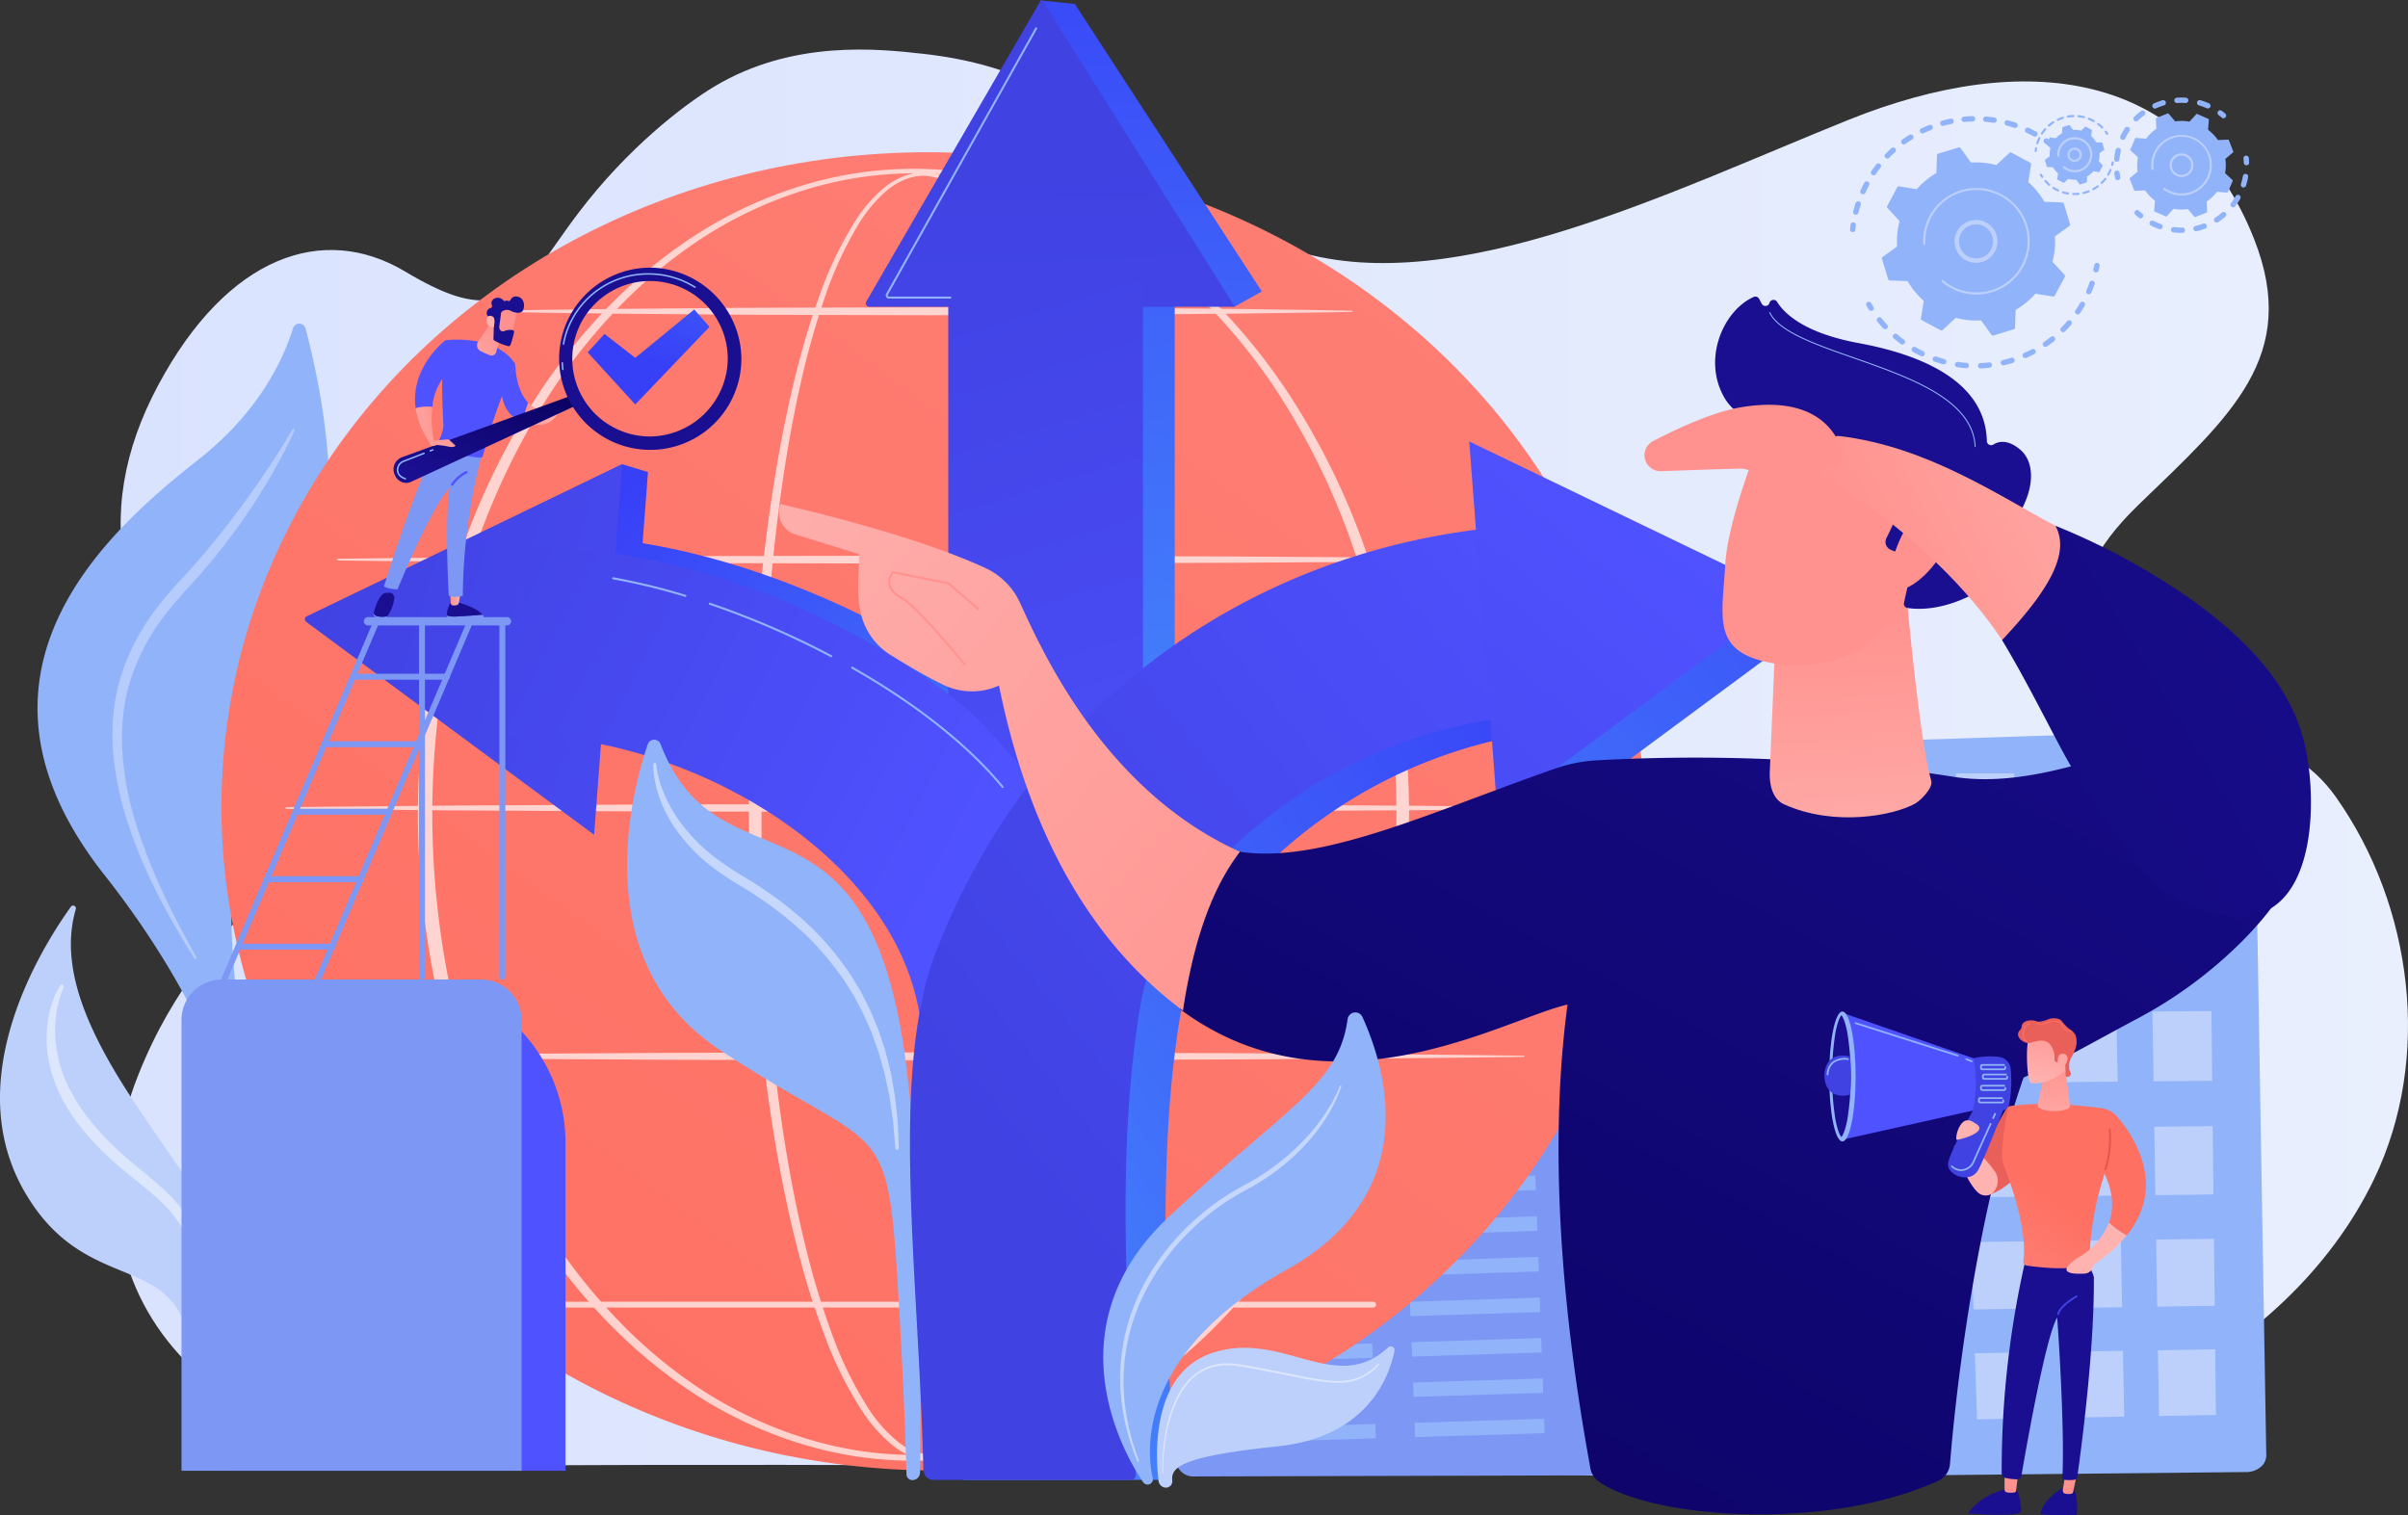 <svg xmlns="http://www.w3.org/2000/svg" xmlns:xlink="http://www.w3.org/1999/xlink" width="552" height="347.402" viewBox="0 0 552 347.402">
  <rect x="0" y="0" width="552" height="347.402" fill="#333333" stroke="none"/>
  <defs>
    <linearGradient id="linear-gradient" y1="0.5" x2="1" y2="0.5" gradientUnits="objectBoundingBox">
      <stop offset="0" stop-color="#dae3fe"/>
      <stop offset="1" stop-color="#e9effd"/>
    </linearGradient>
    <linearGradient id="linear-gradient-2" x1="-0.012" y1="0.121" x2="2.262" y2="1.805" gradientUnits="objectBoundingBox">
      <stop offset="0" stop-color="#fe7062"/>
      <stop offset="1" stop-color="#ff928e"/>
    </linearGradient>
    <linearGradient id="linear-gradient-3" x1="2.6" y1="1.58" x2="-0.039" y2="0.223" gradientUnits="objectBoundingBox">
      <stop offset="0" stop-color="#53d8ff"/>
      <stop offset="1" stop-color="#3840f7"/>
    </linearGradient>
    <linearGradient id="linear-gradient-4" x1="4.996" y1="3.569" x2="0.651" y2="0.581" xlink:href="#linear-gradient-3"/>
    <linearGradient id="linear-gradient-5" x1="0.07" y1="0.198" x2="2.152" y2="0.908" gradientUnits="objectBoundingBox">
      <stop offset="0" stop-color="#4042e2"/>
      <stop offset="1" stop-color="#4f52ff"/>
    </linearGradient>
    <linearGradient id="linear-gradient-6" x1="-0.381" y1="0.092" x2="0.861" y2="0.657" xlink:href="#linear-gradient-5"/>
    <linearGradient id="linear-gradient-7" x1="0.568" y1="5.899" x2="0.481" y2="-0.434" xlink:href="#linear-gradient-3"/>
    <linearGradient id="linear-gradient-8" x1="0.639" y1="3.534" x2="0.443" y2="-0.957" xlink:href="#linear-gradient-3"/>
    <linearGradient id="linear-gradient-9" x1="0.483" y1="0.546" x2="0.597" y2="3.565" xlink:href="#linear-gradient-5"/>
    <linearGradient id="linear-gradient-10" x1="0.425" y1="-0.226" x2="0.642" y2="1.612" xlink:href="#linear-gradient-5"/>
    <linearGradient id="linear-gradient-11" x1="-0.957" y1="1.676" x2="0.888" y2="0.085" xlink:href="#linear-gradient-3"/>
    <linearGradient id="linear-gradient-12" x1="0.2" y1="0.695" x2="0.928" y2="-0.105" xlink:href="#linear-gradient-5"/>
    <linearGradient id="linear-gradient-13" x1="-3.186" y1="4.1" x2="1.305" y2="-0.594" xlink:href="#linear-gradient-3"/>
    <linearGradient id="linear-gradient-14" x1="-0.979" y1="2.206" x2="0.548" y2="0.144" xlink:href="#linear-gradient-5"/>
    <linearGradient id="linear-gradient-15" x1="-0.193" y1="1.279" x2="1.138" y2="-0.496" gradientUnits="objectBoundingBox">
      <stop offset="0" stop-color="#09005d"/>
      <stop offset="1" stop-color="#1a0f91"/>
    </linearGradient>
    <linearGradient id="linear-gradient-16" x1="1.27" y1="1.12" x2="-0.215" y2="-0.24" gradientUnits="objectBoundingBox">
      <stop offset="0" stop-color="#ff928e"/>
      <stop offset="1" stop-color="#feb3b1"/>
    </linearGradient>
    <linearGradient id="linear-gradient-17" x1="0.487" y1="0.415" x2="-0.321" y2="10.081" xlink:href="#linear-gradient-16"/>
    <linearGradient id="linear-gradient-18" x1="0.472" y1="0.082" x2="0.522" y2="1.408" xlink:href="#linear-gradient-16"/>
    <linearGradient id="linear-gradient-19" x1="-38.024" y1="-4.02" x2="-38.293" y2="-2.905" xlink:href="#linear-gradient-16"/>
    <linearGradient id="linear-gradient-20" x1="-28.641" y1="0.152" x2="-27.891" y2="1.129" xlink:href="#linear-gradient-15"/>
    <linearGradient id="linear-gradient-21" x1="-160.085" y1="-14.64" x2="-161.185" y2="-11.004" xlink:href="#linear-gradient-16"/>
    <linearGradient id="linear-gradient-22" x1="0.416" y1="0.539" x2="1.357" y2="0.317" xlink:href="#linear-gradient-16"/>
    <linearGradient id="linear-gradient-23" x1="0.915" y1="0.42" x2="2.772" y2="-0.262" xlink:href="#linear-gradient-16"/>
    <linearGradient id="linear-gradient-24" x1="-3.187" y1="3.247" x2="1.675" y2="-0.365" xlink:href="#linear-gradient-15"/>
    <linearGradient id="linear-gradient-25" x1="2.589" y1="-0.343" x2="1.305" y2="0.141" gradientUnits="objectBoundingBox">
      <stop offset="0" stop-color="#e1473d"/>
      <stop offset="1" stop-color="#e9605a"/>
    </linearGradient>
    <linearGradient id="linear-gradient-26" x1="-153.256" y1="-10.263" x2="-153.212" y2="-2.633" xlink:href="#linear-gradient-15"/>
    <linearGradient id="linear-gradient-27" x1="-408.388" y1="-0.843" x2="-408.895" y2="2.39" xlink:href="#linear-gradient-16"/>
    <linearGradient id="linear-gradient-28" x1="-103.894" y1="-11.642" x2="-103.863" y2="-3.075" xlink:href="#linear-gradient-15"/>
    <linearGradient id="linear-gradient-29" x1="-406.535" y1="-0.223" x2="-407.05" y2="2.539" xlink:href="#linear-gradient-16"/>
    <linearGradient id="linear-gradient-30" x1="-61.315" y1="1.276" x2="-59.514" y2="-1.202" xlink:href="#linear-gradient-15"/>
    <linearGradient id="linear-gradient-31" x1="0.348" y1="0.577" x2="-0.339" y2="1.601" xlink:href="#linear-gradient-2"/>
    <linearGradient id="linear-gradient-32" x1="0.444" y1="-0.08" x2="0.556" y2="1.808" xlink:href="#linear-gradient-16"/>
    <linearGradient id="linear-gradient-33" x1="0.726" y1="-0.434" x2="0.358" y2="0.96" xlink:href="#linear-gradient-16"/>
    <linearGradient id="linear-gradient-34" x1="-136.465" y1="-37.766" x2="-135.398" y2="-37.766" xlink:href="#linear-gradient-25"/>
    <linearGradient id="linear-gradient-35" x1="1.356" y1="-2.311" x2="-0.106" y2="2.33" xlink:href="#linear-gradient-16"/>
    <linearGradient id="linear-gradient-36" x1="2.054" y1="-0.48" x2="-8.814" y2="6.829" xlink:href="#linear-gradient-2"/>
    <linearGradient id="linear-gradient-37" x1="0.548" y1="0.352" x2="-1.871" y2="12.584" xlink:href="#linear-gradient-2"/>
    <linearGradient id="linear-gradient-38" x1="9.663" y1="-1.169" x2="-6.51" y2="1.768" xlink:href="#linear-gradient-25"/>
    <linearGradient id="linear-gradient-39" x1="-3.163" y1="15.071" x2="-6.405" y2="27.963" xlink:href="#linear-gradient-5"/>
    <linearGradient id="linear-gradient-40" x1="-95.48" y1="0.5" x2="-94.48" y2="0.5" xlink:href="#linear-gradient-16"/>
    <linearGradient id="linear-gradient-41" x1="-88.578" y1="118.25" x2="-87.704" y2="118.25" xlink:href="#linear-gradient-16"/>
    <linearGradient id="linear-gradient-42" x1="-0.838" y1="0.708" x2="-3.417" y2="1.095" xlink:href="#linear-gradient-5"/>
    <linearGradient id="linear-gradient-43" x1="-38.383" y1="0.28" x2="-37.76" y2="1.495" xlink:href="#linear-gradient-5"/>
    <linearGradient id="linear-gradient-44" x1="7.822" y1="-0.168" x2="3.031" y2="0.269" xlink:href="#linear-gradient-15"/>
    <clipPath id="clip-path">
      <path id="Trazado_634821" data-name="Trazado 634821" d="M1831,1079.288c.274-.279.872-1.355,1.384-4.138a63.195,63.195,0,0,0,0-19.642c-.512-2.783-1.11-3.859-1.384-4.138-.274.279-.872,1.355-1.384,4.138-.5,2.689-4.4,6.177-4.4,9.821s3.906,7.132,4.4,9.821C1830.127,1077.933,1830.724,1079.009,1831,1079.288Z" transform="translate(-1825.213 -1051.37)" fill="none"/>
    </clipPath>
    <linearGradient id="linear-gradient-45" x1="-134.743" y1="0.558" x2="-137.151" y2="0.693" xlink:href="#linear-gradient-5"/>
    <linearGradient id="linear-gradient-46" x1="0.008" y1="0.73" x2="-4.014" y2="2.866" xlink:href="#linear-gradient-5"/>
    <linearGradient id="linear-gradient-47" x1="-236.739" y1="0.5" x2="-235.739" y2="0.5" xlink:href="#linear-gradient-16"/>
    <linearGradient id="linear-gradient-48" x1="2.498" y1="-0.079" x2="1.364" y2="0.258" xlink:href="#linear-gradient-5"/>
    <linearGradient id="linear-gradient-49" x1="0.522" y1="-6.309" x2="0.512" y2="-3.027" xlink:href="#linear-gradient-15"/>
    <linearGradient id="linear-gradient-50" x1="0" y1="0.5" x2="1" y2="0.5" xlink:href="#linear-gradient-16"/>
    <linearGradient id="linear-gradient-51" x1="0.535" y1="-3.483" x2="0.518" y2="-1.486" xlink:href="#linear-gradient-15"/>
    <linearGradient id="linear-gradient-53" x1="5.522" y1="-2.715" x2="0.936" y2="0.132" xlink:href="#linear-gradient-5"/>
    <linearGradient id="linear-gradient-54" x1="1.315" y1="-11.459" x2="0.924" y2="-5.721" xlink:href="#linear-gradient-5"/>
    <linearGradient id="linear-gradient-55" x1="1.381" y1="0.1" x2="-1.008" y2="1.142" xlink:href="#linear-gradient-16"/>
    <linearGradient id="linear-gradient-56" x1="12.117" y1="-5.113" x2="1.996" y2="-0.16" xlink:href="#linear-gradient-5"/>
    <linearGradient id="linear-gradient-57" x1="8.636" y1="2.483" x2="2.63" y2="0.994" xlink:href="#linear-gradient-5"/>
    <linearGradient id="linear-gradient-59" x1="0.911" y1="0.027" x2="-0.726" y2="2.313" xlink:href="#linear-gradient-16"/>
    <linearGradient id="linear-gradient-60" x1="0.966" y1="-0.13" x2="0.134" y2="0.885" xlink:href="#linear-gradient-15"/>
    <linearGradient id="linear-gradient-61" x1="0.415" y1="-1.191" x2="0.45" y2="-0.498" xlink:href="#linear-gradient-15"/>
    <linearGradient id="linear-gradient-62" x1="-13.644" y1="56.012" x2="-15.164" y2="57.35" xlink:href="#linear-gradient-16"/>
    <linearGradient id="linear-gradient-63" x1="-8.42" y1="36.205" x2="-7.397" y2="36.205" xlink:href="#linear-gradient-15"/>
    <linearGradient id="linear-gradient-64" x1="-41.867" y1="159.257" x2="-38.692" y2="156.957" xlink:href="#linear-gradient-16"/>
    <linearGradient id="linear-gradient-65" x1="1.114" y1="-1.222" x2="-0.58" y2="3.818" xlink:href="#linear-gradient-16"/>
    <linearGradient id="linear-gradient-67" x1="3.026" y1="-4.459" x2="0.415" y2="0.478" xlink:href="#linear-gradient-3"/>
  </defs>
  <g id="Grupo_905018" data-name="Grupo 905018" transform="translate(-142.656 -110.76)">
    <path id="Trazado_634678" data-name="Trazado 634678" d="M387.039,165.157c-7.1,4.268-19.919,14.153-31.1,28.9-8.317,10.97-11.294,18-19.016,19.771-5.66,1.3-12.034-1.051-20.78-6.275-18.711-11.177-40.692-3.668-56.6,26.092S249.637,291.582,279,324.971c21.489,24.435-7.409,24.7-24.116,67.048s6.855,89.849,84.377,89.284c77.628-.566,194.976.519,194.978.519,61.289.566,127.415,10.967,184.388-18.311,20.588-10.58,38.793-26.9,48.9-47.9,13.344-27.739,8.886-62.59-8.746-87.551-11.753-16.638-28.671-11.846-42.773-22.8-14.72-11.43-23.574-23.837-2.527-44.179s37.159-34.048,26.519-61c-15.266-38.667-52.311-43.656-93.011-27.267s-89.807,40.871-126.071,30.208c-37.1-10.909-40.738-40.36-86.1-45.379C424.733,156.528,405.03,154.348,387.039,165.157Z" transform="translate(-80.635 -34.557)" fill="url(#linear-gradient)"/>
    <g id="Grupo_904951" data-name="Grupo 904951" transform="translate(151.26 184.95)">
      <path id="Trazado_634679" data-name="Trazado 634679" d="M214.345,441.731c13.989-10.993,19.524-23.182,21.66-30.086a1.488,1.488,0,0,1,2.861.051c14.523,55.045-2.7,87.644-13.387,112.414-8.662,20.068.313,61.033,6.406,86.569l-1.534-.524-1.177,3.446c-4.522-20.241-12.884-46.793-36.44-76.651C156.442,490.948,193.361,458.22,214.345,441.731Z" transform="translate(-177.429 -410.591)" fill="#91b3fa"/>
      <path id="Trazado_634680" data-name="Trazado 634680" d="M288.524,508.6c-1.152,2.636-2.458,5.187-3.843,7.7-1.37,2.521-2.857,4.977-4.386,7.406l-1.166,1.81-1.2,1.786c-.794,1.2-1.625,2.369-2.464,3.536q-2.531,3.489-5.244,6.845c-.909,1.114-1.857,2.2-2.784,3.3s-1.919,2.145-2.877,3.219c-1.93,2.094-3.794,4.175-5.5,6.409a49.007,49.007,0,0,0-7.922,14.625,41.9,41.9,0,0,0-1.8,8.127,52.035,52.035,0,0,0-.263,8.359A69.456,69.456,0,0,0,252.1,598.3c.4,1.355.866,2.694,1.309,4.038.5,1.326.955,2.668,1.488,3.983,1.05,2.635,2.136,5.261,3.336,7.839,2.376,5.168,5.054,10.2,7.847,15.176a.264.264,0,0,1-.452.272c-3.074-4.822-5.927-9.791-8.52-14.905a109.89,109.89,0,0,1-6.67-15.882,71.369,71.369,0,0,1-3.5-16.969,50.767,50.767,0,0,1,.152-8.742,44.223,44.223,0,0,1,1.8-8.59,50.343,50.343,0,0,1,8.219-15.394c1.753-2.314,3.685-4.505,5.629-6.6.951-1.049,1.924-2.078,2.857-3.143s1.864-2.133,2.769-3.224,1.826-2.168,2.706-3.279,1.781-2.207,2.626-3.346,1.738-2.244,2.566-3.4l1.262-1.715,1.23-1.739c.84-1.146,1.626-2.329,2.44-3.5.781-1.186,1.59-2.358,2.359-3.553,1.54-2.389,3.075-4.8,4.5-7.257l0-.006a.264.264,0,0,1,.47.237Z" transform="translate(-229.65 -484.073)" fill="#fff" opacity="0.33"/>
    </g>
    <g id="Grupo_904959" data-name="Grupo 904959" transform="translate(557.325 277.986)">
      <path id="Trazado_634681" data-name="Trazado 634681" d="M1920.594,790.32a3.509,3.509,0,0,0-1.439-2.693,5.226,5.226,0,0,0-3.356-1.034l-94.44,3.106a2.7,2.7,0,0,0-2.852,2.493l4.794,165.6,95.493-.956a5.144,5.144,0,0,0,3.246-1.142,3.455,3.455,0,0,0,1.308-2.692Z" transform="translate(-1818.505 -786.591)" fill="#91b3fa"/>
      <g id="Grupo_904958" data-name="Grupo 904958" transform="translate(11.12 10.066)">
        <g id="Grupo_904952" data-name="Grupo 904952">
          <path id="Trazado_634682" data-name="Trazado 634682" d="M1878.1,844.127l-13.954,0-.694-16.851h14.044Z" transform="translate(-1863.447 -827.272)" fill="#bdd0fb"/>
          <path id="Trazado_634683" data-name="Trazado 634683" d="M1968.483,844.082l-13.275-.005-.551-16.8h13.36Z" transform="translate(-1932.088 -827.272)" fill="#bdd0fb"/>
          <path id="Trazado_634684" data-name="Trazado 634684" d="M2057.133,844.036l-13.8,0-.412-16.76h13.891Z" transform="translate(-1998.509 -827.272)" fill="#bdd0fb"/>
          <path id="Trazado_634685" data-name="Trazado 634685" d="M2147.136,843.991l-13.728,0-.272-16.714h13.815Z" transform="translate(-2066.405 -827.272)" fill="#bdd0fb"/>
        </g>
        <g id="Grupo_904953" data-name="Grupo 904953" transform="translate(1.145 27.599)">
          <path id="Trazado_634686" data-name="Trazado 634686" d="M1882.564,956.164l-13.809.075-.68-16.472,13.9-.047Z" transform="translate(-1868.076 -939.496)" fill="#bdd0fb"/>
          <path id="Trazado_634687" data-name="Trazado 634687" d="M1972,955.823l-13.137.071-.539-16.427,13.22-.045Z" transform="translate(-1935.995 -939.271)" fill="#bdd0fb"/>
          <path id="Trazado_634688" data-name="Trazado 634688" d="M2059.73,955.473l-13.661.074-.4-16.384,13.747-.047Z" transform="translate(-2001.723 -939.041)" fill="#bdd0fb"/>
          <path id="Trazado_634689" data-name="Trazado 634689" d="M2148.8,955.126l-13.587.074-.266-16.34,13.672-.047Z" transform="translate(-2068.912 -938.813)" fill="#bdd0fb"/>
        </g>
        <g id="Grupo_904954" data-name="Grupo 904954" transform="translate(2.267 54.509)">
          <path id="Trazado_634690" data-name="Trazado 634690" d="M1886.941,1065.45l-13.666.119-.666-16.136,13.752-.093Z" transform="translate(-1872.609 -1048.902)" fill="#bdd0fb"/>
          <path id="Trazado_634691" data-name="Trazado 634691" d="M1975.453,1064.824l-13,.114-.528-16.093,13.083-.088Z" transform="translate(-1939.823 -1048.462)" fill="#bdd0fb"/>
          <path id="Trazado_634692" data-name="Trazado 634692" d="M2062.274,1064.184l-13.521.118-.4-16.052,13.605-.092Z" transform="translate(-2004.87 -1048.012)" fill="#bdd0fb"/>
          <path id="Trazado_634693" data-name="Trazado 634693" d="M2150.428,1063.548l-13.448.117-.261-16.009,13.532-.091Z" transform="translate(-2071.368 -1047.565)" fill="#bdd0fb"/>
        </g>
        <g id="Grupo_904955" data-name="Grupo 904955" transform="translate(3.366 80.875)">
          <path id="Trazado_634694" data-name="Trazado 634694" d="M1891.229,1172.518l-13.526.162-.653-15.809,13.61-.136Z" transform="translate(-1877.05 -1156.088)" fill="#bdd0fb"/>
          <path id="Trazado_634695" data-name="Trazado 634695" d="M1978.832,1171.619l-12.87.154-.518-15.768,12.949-.13Z" transform="translate(-1943.572 -1155.441)" fill="#bdd0fb"/>
          <path id="Trazado_634696" data-name="Trazado 634696" d="M2064.766,1170.7l-13.384.16-.388-15.729,13.467-.135Z" transform="translate(-2007.954 -1154.78)" fill="#bdd0fb"/>
          <path id="Trazado_634697" data-name="Trazado 634697" d="M2152.025,1169.786l-13.313.159-.255-15.688,13.395-.134Z" transform="translate(-2073.775 -1154.122)" fill="#bdd0fb"/>
        </g>
        <g id="Grupo_904956" data-name="Grupo 904956" transform="translate(4.443 106.715)">
          <path id="Trazado_634698" data-name="Trazado 634698" d="M1895.43,1277.433l-13.389.2-.64-15.493,13.471-.178Z" transform="translate(-1881.402 -1261.12)" fill="#bdd0fb"/>
          <path id="Trazado_634699" data-name="Trazado 634699" d="M1982.143,1276.272l-12.74.193-.507-15.454,12.818-.17Z" transform="translate(-1947.246 -1260.275)" fill="#bdd0fb"/>
          <path id="Trazado_634700" data-name="Trazado 634700" d="M2067.208,1275.085l-13.25.2-.38-15.416,13.331-.176Z" transform="translate(-2010.975 -1259.411)" fill="#bdd0fb"/>
          <path id="Trazado_634701" data-name="Trazado 634701" d="M2153.59,1273.9l-13.18.2-.25-15.377,13.26-.175Z" transform="translate(-2076.133 -1258.552)" fill="#bdd0fb"/>
        </g>
        <g id="Grupo_904957" data-name="Grupo 904957" transform="translate(5.498 132.044)">
          <path id="Trazado_634702" data-name="Trazado 634702" d="M1899.548,1380.26l-13.255.242-.627-15.187L1899,1365.1Z" transform="translate(-1885.667 -1364.063)" fill="#bdd0fb"/>
          <path id="Trazado_634703" data-name="Trazado 634703" d="M1985.388,1378.848l-12.613.23-.5-15.149,12.689-.208Z" transform="translate(-1950.847 -1363.027)" fill="#bdd0fb"/>
          <path id="Trazado_634704" data-name="Trazado 634704" d="M2069.6,1377.4l-13.118.239-.372-15.112,13.2-.216Z" transform="translate(-2013.937 -1361.969)" fill="#bdd0fb"/>
          <path id="Trazado_634705" data-name="Trazado 634705" d="M2155.124,1375.968l-13.05.238-.245-15.075,13.128-.215Z" transform="translate(-2078.444 -1360.916)" fill="#bdd0fb"/>
        </g>
      </g>
    </g>
    <g id="Grupo_904961" data-name="Grupo 904961" transform="translate(407.655 304.984)">
      <path id="Trazado_634706" data-name="Trazado 634706" d="M1313.948,899.377a3.554,3.554,0,0,0-1.317-2.645,4.573,4.573,0,0,0-3.06-1.03l-91.84,2.589a3.977,3.977,0,0,0-4.1,3.851l4.531,134.186a4.039,4.039,0,0,0,4.281,3.63l90.6-.248c1.131-.01,1.6-.941,2.389-1.656a3.518,3.518,0,0,0,1.2-2.675Z" transform="translate(-1213.626 -895.7)" fill="#7d97f4"/>
      <g id="Grupo_904960" data-name="Grupo 904960" transform="translate(15.584 9.416)">
        <path id="Trazado_634707" data-name="Trazado 634707" d="M1276.753,944.535l-.143-3.357L1306.482,940l.134,3.365Z" transform="translate(-1276.609 -938.454)" fill="#91b3fa" style="mix-blend-mode: overlay;isolation: isolate"/>
        <path id="Trazado_634708" data-name="Trazado 634708" d="M1278.378,982.629l-.143-3.351,29.846-1.157.133,3.358Z" transform="translate(-1277.833 -967.143)" fill="#91b3fa" style="mix-blend-mode: overlay;isolation: isolate"/>
        <path id="Trazado_634709" data-name="Trazado 634709" d="M1280,1020.652l-.143-3.344,29.819-1.136.133,3.352Z" transform="translate(-1279.053 -995.779)" fill="#91b3fa" style="mix-blend-mode: overlay;isolation: isolate"/>
        <path id="Trazado_634710" data-name="Trazado 634710" d="M1281.618,1058.6l-.142-3.338,29.792-1.114.133,3.346Z" transform="translate(-1280.271 -1024.36)" fill="#91b3fa" style="mix-blend-mode: overlay;isolation: isolate"/>
        <path id="Trazado_634711" data-name="Trazado 634711" d="M1283.234,1096.484l-.142-3.332,29.765-1.093.133,3.34Z" transform="translate(-1281.488 -1052.889)" fill="#91b3fa" style="mix-blend-mode: overlay;isolation: isolate"/>
        <path id="Trazado_634712" data-name="Trazado 634712" d="M1286.457,1172.035l-.142-3.32,29.711-1.05.132,3.327Z" transform="translate(-1283.913 -1109.786)" fill="#91b3fa" style="mix-blend-mode: overlay;isolation: isolate"/>
        <path id="Trazado_634713" data-name="Trazado 634713" d="M1291.268,1284.833l-.141-3.3,29.631-.987.131,3.309Z" transform="translate(-1287.535 -1194.736)" fill="#91b3fa" style="mix-blend-mode: overlay;isolation: isolate"/>
        <path id="Trazado_634714" data-name="Trazado 634714" d="M1284.847,1134.295l-.142-3.326,29.738-1.071.132,3.333Z" transform="translate(-1282.702 -1081.365)" fill="#91b3fa" style="mix-blend-mode: overlay;isolation: isolate"/>
        <path id="Trazado_634715" data-name="Trazado 634715" d="M1288.063,1209.7l-.141-3.313,29.685-1.029.132,3.321Z" transform="translate(-1285.123 -1138.156)" fill="#91b3fa" style="mix-blend-mode: overlay;isolation: isolate"/>
        <path id="Trazado_634716" data-name="Trazado 634716" d="M1289.667,1247.3l-.141-3.307,29.658-1.008.132,3.315Z" transform="translate(-1286.33 -1166.473)" fill="#91b3fa" style="mix-blend-mode: overlay;isolation: isolate"/>
        <path id="Trazado_634717" data-name="Trazado 634717" d="M1292.866,1322.294l-.141-3.3,29.6-.965.131,3.3Z" transform="translate(-1288.738 -1222.948)" fill="#91b3fa" style="mix-blend-mode: overlay;isolation: isolate"/>
        <path id="Trazado_634718" data-name="Trazado 634718" d="M1294.461,1359.685l-.14-3.289,29.578-.945.131,3.3Z" transform="translate(-1289.938 -1251.107)" fill="#91b3fa" style="mix-blend-mode: overlay;isolation: isolate"/>
        <path id="Trazado_634719" data-name="Trazado 634719" d="M1296.053,1397.007l-.14-3.283,29.551-.924.131,3.29Z" transform="translate(-1291.136 -1279.215)" fill="#91b3fa" style="mix-blend-mode: overlay;isolation: isolate"/>
        <path id="Trazado_634720" data-name="Trazado 634720" d="M1297.642,1434.259l-.14-3.277,29.525-.9.13,3.284Z" transform="translate(-1292.332 -1307.269)" fill="#91b3fa" style="mix-blend-mode: overlay;isolation: isolate"/>
        <path id="Trazado_634721" data-name="Trazado 634721" d="M1434.258,938.307l-.131-3.367,30.044-1.186.121,3.375Z" transform="translate(-1395.152 -933.755)" fill="#91b3fa" style="mix-blend-mode: overlay;isolation: isolate"/>
        <path id="Trazado_634722" data-name="Trazado 634722" d="M1435.74,976.516l-.13-3.361,30.017-1.164.121,3.369Z" transform="translate(-1396.267 -962.53)" fill="#91b3fa" style="mix-blend-mode: overlay;isolation: isolate"/>
        <path id="Trazado_634723" data-name="Trazado 634723" d="M1437.22,1014.653l-.13-3.354,29.99-1.142.121,3.362Z" transform="translate(-1397.381 -991.252)" fill="#91b3fa" style="mix-blend-mode: overlay;isolation: isolate"/>
        <path id="Trazado_634724" data-name="Trazado 634724" d="M1438.7,1052.719l-.13-3.348,29.962-1.121.12,3.356Z" transform="translate(-1398.492 -1019.92)" fill="#91b3fa" style="mix-blend-mode: overlay;isolation: isolate"/>
        <path id="Trazado_634725" data-name="Trazado 634725" d="M1440.17,1090.714l-.13-3.342,29.935-1.1.12,3.35Z" transform="translate(-1399.601 -1048.534)" fill="#91b3fa" style="mix-blend-mode: overlay;isolation: isolate"/>
        <path id="Trazado_634726" data-name="Trazado 634726" d="M1443.109,1166.49l-.129-3.329,29.881-1.056.12,3.337Z" transform="translate(-1401.813 -1105.602)" fill="#91b3fa" style="mix-blend-mode: overlay;isolation: isolate"/>
        <path id="Trazado_634727" data-name="Trazado 634727" d="M1447.5,1279.625l-.129-3.311,29.8-.992.119,3.318Z" transform="translate(-1405.116 -1190.805)" fill="#91b3fa" style="mix-blend-mode: overlay;isolation: isolate"/>
        <path id="Trazado_634728" data-name="Trazado 634728" d="M1441.641,1128.637l-.129-3.336,29.908-1.078.12,3.343Z" transform="translate(-1400.708 -1077.094)" fill="#91b3fa" style="mix-blend-mode: overlay;isolation: isolate"/>
        <path id="Trazado_634729" data-name="Trazado 634729" d="M1444.575,1204.272l-.129-3.323,29.854-1.035.119,3.331Z" transform="translate(-1402.917 -1134.056)" fill="#91b3fa" style="mix-blend-mode: overlay;isolation: isolate"/>
        <path id="Trazado_634730" data-name="Trazado 634730" d="M1446.037,1241.983l-.129-3.317,29.827-1.014.119,3.325Z" transform="translate(-1404.017 -1162.456)" fill="#91b3fa" style="mix-blend-mode: overlay;isolation: isolate"/>
        <path id="Trazado_634731" data-name="Trazado 634731" d="M1448.955,1317.2l-.128-3.3,29.773-.971.119,3.312Z" transform="translate(-1406.213 -1219.1)" fill="#91b3fa" style="mix-blend-mode: overlay;isolation: isolate"/>
        <path id="Trazado_634732" data-name="Trazado 634732" d="M1450.409,1354.7l-.128-3.3,29.746-.95.118,3.306Z" transform="translate(-1407.308 -1247.343)" fill="#91b3fa" style="mix-blend-mode: overlay;isolation: isolate"/>
        <path id="Trazado_634733" data-name="Trazado 634733" d="M1451.861,1392.129l-.128-3.292,29.719-.929.118,3.3Z" transform="translate(-1408.401 -1275.533)" fill="#91b3fa" style="mix-blend-mode: overlay;isolation: isolate"/>
        <path id="Trazado_634734" data-name="Trazado 634734" d="M1453.311,1429.491l-.127-3.286,29.692-.908.118,3.294Z" transform="translate(-1409.492 -1303.67)" fill="#91b3fa" style="mix-blend-mode: overlay;isolation: isolate"/>
      </g>
    </g>
    <g id="Grupo_904963" data-name="Grupo 904963" transform="translate(186.902 138.647)">
      <ellipse id="Elipse_7283" data-name="Elipse 7283" cx="151.092" cy="163.089" rx="151.092" ry="163.089" transform="matrix(0.044, -0.999, 0.999, 0.044, 0, 301.893)" fill="url(#linear-gradient-2)"/>
      <g id="Grupo_904962" data-name="Grupo 904962" transform="translate(21.182 10.813)" opacity="0.68">
        <path id="Trazado_634735" data-name="Trazado 634735" d="M920.515,417.754c-.014,13.336-.5,26.673-1.541,39.973-1.066,13.3-2.7,26.554-5.067,39.691a232.444,232.444,0,0,1-10.141,38.732,90.923,90.923,0,0,1-8.808,18.07,36.208,36.208,0,0,1-6.621,7.7,18.928,18.928,0,0,1-4.348,2.795,13.058,13.058,0,0,1-5.09,1.193,12.884,12.884,0,0,1-5.146-.942,17.778,17.778,0,0,1-4.45-2.642,34.374,34.374,0,0,1-6.765-7.585,87.982,87.982,0,0,1-8.935-18.008,184.526,184.526,0,0,1-5.968-19.139c-1.667-6.469-3.068-13-4.274-19.564-2.409-13.13-4.055-26.386-5.172-39.678s-1.671-26.632-1.754-39.973c-.039-6.669.166-13.337.409-20q.39-9.995,1.138-19.971c1.007-13.3,2.5-26.565,4.712-39.723,1.109-6.577,2.4-13.127,3.953-19.618a188.772,188.772,0,0,1,5.6-19.227,87.128,87.128,0,0,1,8.564-18.128,32.983,32.983,0,0,1,6.61-7.618,16.893,16.893,0,0,1,4.377-2.613,12.369,12.369,0,0,1,5.036-.887,13.4,13.4,0,0,1,4.974,1.159,19.4,19.4,0,0,1,4.319,2.686,36.756,36.756,0,0,1,6.75,7.484,90.1,90.1,0,0,1,9.255,17.782,222.616,222.616,0,0,1,10.972,38.47,377.887,377.887,0,0,1,5.626,39.61C919.9,391.076,920.475,404.415,920.515,417.754Zm-2.536,0c.032-13.271-.464-26.545-1.559-39.77a383.948,383.948,0,0,0-5.137-39.455,221.066,221.066,0,0,0-10.354-38.347,89,89,0,0,0-8.885-17.679,35.833,35.833,0,0,0-6.469-7.384,14.731,14.731,0,0,0-8.762-3.774,11.444,11.444,0,0,0-4.708.893,16.047,16.047,0,0,0-4.122,2.543,32.053,32.053,0,0,0-6.309,7.489,86.01,86.01,0,0,0-8.192,18,187.288,187.288,0,0,0-5.288,19.155c-1.451,6.471-2.644,13-3.655,19.558-4,26.249-5.29,52.858-5.191,79.393q-.076,19.9,1.35,39.779c.979,13.233,2.487,26.433,4.751,39.5,1.135,6.533,2.461,13.033,4.051,19.466a182.659,182.659,0,0,0,5.72,19.007,86.444,86.444,0,0,0,8.585,17.758,32.955,32.955,0,0,0,6.392,7.324,13.29,13.29,0,0,0,8.666,3.356,13.97,13.97,0,0,0,8.539-3.748,34.74,34.74,0,0,0,6.262-7.451,89.341,89.341,0,0,0,8.457-17.826,230.608,230.608,0,0,0,9.657-38.5c2.252-13.071,3.74-26.273,4.732-39.505C917.52,444.3,917.986,431.028,917.978,417.754Z" transform="translate(-730.192 -269.738)" fill="#fff" style="mix-blend-mode: soft-light;isolation: isolate"/>
        <path id="Trazado_634736" data-name="Trazado 634736" d="M757.037,415.175a194.571,194.571,0,0,1-6.927,50.958,163.926,163.926,0,0,1-21.379,46.706c-9.585,14.242-21.791,26.874-36.376,36.036a96.642,96.642,0,0,1-23.4,10.685,87.831,87.831,0,0,1-50.871.029,96.7,96.7,0,0,1-23.42-10.663c-14.605-9.149-26.839-21.773-36.452-36.015a164.228,164.228,0,0,1-21.451-46.728,184.607,184.607,0,0,1-5.2-25.27,189.142,189.142,0,0,1,.02-51.474,184.5,184.5,0,0,1,5.219-25.261A164.149,164.149,0,0,1,558.3,317.492c9.618-14.224,21.849-26.831,36.446-35.95a97.184,97.184,0,0,1,23.4-10.612,87.03,87.03,0,0,1,50.769.027,97.085,97.085,0,0,1,23.373,10.636c14.577,9.132,26.78,21.748,36.37,35.971a163.832,163.832,0,0,1,21.416,46.665A194.553,194.553,0,0,1,757.037,415.175Zm-2.908,0a191.8,191.8,0,0,0-6.57-50.251A163,163,0,0,0,727.05,318.63a132.716,132.716,0,0,0-15.838-19.846,110.652,110.652,0,0,0-19.606-16.122A94.709,94.709,0,0,0,668.592,272a84.271,84.271,0,0,0-50.12.027,94.614,94.614,0,0,0-22.99,10.684,110.547,110.547,0,0,0-19.571,16.137,132.643,132.643,0,0,0-15.8,19.851,162.691,162.691,0,0,0-20.437,46.273,186.276,186.276,0,0,0-4.907,24.887,194.507,194.507,0,0,0,.02,50.625,186.155,186.155,0,0,0,4.93,24.877A162.6,162.6,0,0,0,560.194,511.6a132.533,132.533,0,0,0,15.8,19.823,110.078,110.078,0,0,0,19.563,16.1,95.1,95.1,0,0,0,22.966,10.633,83.51,83.51,0,0,0,50.018.029,95.161,95.161,0,0,0,22.99-10.611,110.216,110.216,0,0,0,19.6-16.085,132.644,132.644,0,0,0,15.84-19.817,162.91,162.91,0,0,0,20.546-46.254A191.776,191.776,0,0,0,754.129,415.175Z" transform="translate(-499.448 -267.159)" fill="#fff" style="mix-blend-mode: soft-light;isolation: isolate"/>
        <path id="Trazado_634737" data-name="Trazado 634737" d="M455,626.3c11.33-.164,22.661-.234,33.991-.353l33.991-.2c11.33-.085,22.661-.076,33.991-.1l33.991-.059,67.982.178,33.991.219c11.33.13,22.661.206,33.991.381a.128.128,0,0,1,0,.257c-11.33.176-22.661.252-33.991.381l-33.991.219-67.982.178-33.991-.059c-11.33-.026-22.661-.017-33.991-.1l-33.991-.2c-11.33-.119-22.661-.189-33.991-.353a.191.191,0,0,1,0-.382Z" transform="translate(-443.003 -536.899)" fill="#fff" style="mix-blend-mode: soft-light;isolation: isolate"/>
        <path id="Trazado_634738" data-name="Trazado 634738" d="M614.375,396.216c8.044-.164,16.088-.234,24.133-.353l24.133-.2c8.044-.085,16.088-.076,24.133-.1l24.133-.059,24.133.067c8.044.041,16.088.018,24.133.11l24.133.219c8.044.13,16.089.206,24.133.381a.128.128,0,0,1,0,.257c-8.044.176-16.089.251-24.133.381l-24.133.218c-8.044.092-16.088.07-24.133.11l-24.133.067-24.133-.059c-8.044-.026-16.089-.017-24.133-.1l-24.133-.2c-8.044-.119-16.088-.189-24.133-.353a.191.191,0,0,1,0-.383Z" transform="translate(-562.94 -363.744)" fill="#fff" style="mix-blend-mode: soft-light;isolation: isolate"/>
        <path id="Trazado_634739" data-name="Trazado 634739" d="M407.263,856.39l36.944-.353,36.944-.2c12.315-.085,24.629-.076,36.944-.1l36.944-.059,73.888.178,36.944.218c12.315.13,24.629.206,36.944.381a.128.128,0,0,1,0,.257c-12.315.176-24.629.252-36.944.381l-36.944.219-73.888.178-36.944-.059c-12.315-.026-24.629-.017-36.944-.1l-36.944-.2-36.944-.353a.191.191,0,0,1,0-.382Z" transform="translate(-407.074 -710.054)" fill="#fff" style="mix-blend-mode: soft-light;isolation: isolate"/>
        <path id="Trazado_634740" data-name="Trazado 634740" d="M455,1086.476c11.33-.164,22.661-.234,33.991-.353l33.991-.2c11.33-.085,22.661-.076,33.991-.1l33.991-.059,67.982.178,33.991.218c11.33.13,22.661.205,33.991.381a.128.128,0,0,1,0,.257c-11.33.175-22.661.251-33.991.381l-33.991.219-67.982.178-33.991-.059c-11.33-.026-22.661-.017-33.991-.1l-33.991-.2c-11.33-.119-22.661-.189-33.991-.353a.191.191,0,0,1,0-.382Z" transform="translate(-443.003 -883.208)" fill="#fff" style="mix-blend-mode: soft-light;isolation: isolate"/>
        <path id="Trazado_634741" data-name="Trazado 634741" d="M825.625,1318.14H632.563a.67.67,0,1,1,0-1.34H825.625a.67.67,0,0,1,0,1.34Z" transform="translate(-576.264 -1057.079)" fill="#fff" style="mix-blend-mode: soft-light;isolation: isolate"/>
      </g>
    </g>
    <g id="Grupo_904980" data-name="Grupo 904980" transform="translate(566.747 133.118)">
      <g id="Grupo_904969" data-name="Grupo 904969" transform="translate(0 4.27)">
        <g id="Grupo_904964" data-name="Grupo 904964">
          <path id="Trazado_634742" data-name="Trazado 634742" d="M1856.963,319.058a.615.615,0,0,1-.377-.633c.035-.336.076-.671.122-1a.615.615,0,1,1,1.217.171c-.044.312-.083.633-.117.954a.615.615,0,0,1-.676.547A.622.622,0,0,1,1856.963,319.058Z" transform="translate(-1856.582 -292.519)" fill="#91b3fa"/>
          <path id="Trazado_634743" data-name="Trazado 634743" d="M1859.846,240.913a.615.615,0,0,1-.361-.72c.158-.622.34-1.248.54-1.86a.615.615,0,1,1,1.168.382c-.192.586-.366,1.185-.517,1.78a.615.615,0,0,1-.747.444A.648.648,0,0,1,1859.846,240.913Zm1.644-4.69-.02-.009a.615.615,0,0,1-.307-.813c.139-.308.286-.619.436-.922q.2-.412.418-.814a.615.615,0,1,1,1.085.578q-.206.386-.4.781c-.144.291-.285.589-.418.884A.615.615,0,0,1,1861.49,236.224Zm2.43-4.334a.615.615,0,0,1-.275-.915c.362-.531.747-1.057,1.143-1.562a.615.615,0,0,1,.967.759c-.38.484-.748.987-1.095,1.5A.615.615,0,0,1,1863.92,231.889Zm3.149-3.844a.615.615,0,0,1-.205-1c.45-.46.922-.91,1.4-1.339a.615.615,0,0,1,.818.917c-.46.41-.911.841-1.343,1.281A.614.614,0,0,1,1867.069,228.045Zm3.779-3.231a.615.615,0,0,1-.123-1.069c.523-.373,1.067-.733,1.615-1.071a.615.615,0,1,1,.644,1.047c-.525.323-1.045.668-1.546,1.025A.614.614,0,0,1,1870.847,224.814Zm4.286-2.517a.615.615,0,0,1-.03-1.124c.58-.275,1.178-.535,1.776-.772a.615.615,0,1,1,.453,1.143c-.573.227-1.145.476-1.7.74A.614.614,0,0,1,1875.133,222.3Zm4.658-1.732a.615.615,0,0,1,.07-1.161c.619-.17,1.252-.322,1.882-.452a.615.615,0,1,1,.247,1.2c-.6.124-1.21.269-1.8.433A.614.614,0,0,1,1879.792,220.564Zm4.886-.9a.615.615,0,0,1,.176-1.181c.639-.06,1.289-.1,1.931-.117a.615.615,0,1,1,.033,1.229c-.615.017-1.237.054-1.849.112A.615.615,0,0,1,1884.678,219.669Zm23.947,9.56a.616.616,0,0,1-.229-.164c-.4-.463-.83-.919-1.266-1.355a.615.615,0,0,1,.87-.869c.454.455.9.931,1.322,1.415a.615.615,0,0,1-.7.973Zm-18.982-9.589a.615.615,0,0,1,.285-1.181c.641.053,1.289.129,1.923.225a.615.615,0,1,1-.184,1.216c-.607-.092-1.226-.164-1.841-.215A.607.607,0,0,1,1889.643,219.64Zm15.4,6.149a.61.61,0,0,1-.151-.089c-.479-.384-.979-.758-1.485-1.111a.615.615,0,1,1,.7-1.009c.528.368,1.05.759,1.551,1.16a.615.615,0,0,1-.618,1.048Zm-10.5-5.3a.615.615,0,0,1,.392-1.162c.62.165,1.244.353,1.853.559a.615.615,0,0,1-.394,1.165c-.583-.2-1.181-.378-1.774-.536A.612.612,0,0,1,1894.538,220.486Zm6.366,2.547a.548.548,0,0,1-.062-.029c-.34-.186-.689-.368-1.037-.539q-.309-.153-.62-.3a.615.615,0,0,1,.518-1.115q.324.151.646.31c.363.179.727.369,1.082.563a.615.615,0,0,1-.528,1.108Z" transform="translate(-1858.752 -218.371)" fill="#91b3fa"/>
          <path id="Trazado_634744" data-name="Trazado 634744" d="M2065.227,269.329a.613.613,0,0,1-.282-.235c-.172-.266-.352-.535-.535-.8a.615.615,0,1,1,1.009-.7c.191.275.379.556.559.834a.615.615,0,0,1-.75.9Z" transform="translate(-2012.902 -255.215)" fill="#91b3fa"/>
        </g>
        <g id="Grupo_904965" data-name="Grupo 904965" transform="translate(3.703 33.633)">
          <path id="Trazado_634745" data-name="Trazado 634745" d="M2082.393,356.442a.615.615,0,0,1-.365-.705c.071-.312.138-.629.2-.941a.615.615,0,0,1,1.208.232c-.063.326-.132.657-.207.983a.615.615,0,0,1-.736.462A.634.634,0,0,1,2082.393,356.442Z" transform="translate(-2029.935 -354.297)" fill="#91b3fa"/>
          <path id="Trazado_634746" data-name="Trazado 634746" d="M1894.522,389.4a.615.615,0,0,1,.435-1.149c.618.214,1.251.409,1.882.578a.615.615,0,1,1-.319,1.188c-.659-.177-1.32-.38-1.965-.6Zm-3.021-1.245-.033-.015-.294-.143c-.517-.255-1.03-.528-1.527-.811a.615.615,0,1,1,.609-1.068c.476.271.968.533,1.463.777l.282.138a.615.615,0,0,1-.5,1.123Zm8.146,2.5a.615.615,0,0,1,.323-1.177c.645.095,1.3.167,1.954.216a.615.615,0,0,1-.091,1.226c-.681-.05-1.367-.126-2.041-.226A.615.615,0,0,1,1899.647,390.653Zm-12.673-5.211a.618.618,0,0,1-.13-.073c-.55-.4-1.093-.833-1.614-1.276a.615.615,0,1,1,.8-.937c.5.424,1.018.835,1.545,1.221a.615.615,0,0,1-.6,1.064Zm17.938,5.485a.615.615,0,0,1,.208-1.183c.652-.027,1.313-.078,1.962-.152a.615.615,0,0,1,.138,1.222c-.678.077-1.367.13-2.049.159A.611.611,0,0,1,1904.911,390.927Zm-21.881-8.993a.616.616,0,0,1-.216-.15c-.465-.5-.918-1.022-1.347-1.554a.615.615,0,0,1,.958-.772c.41.51.844,1.01,1.289,1.488a.615.615,0,0,1-.684.988Zm27.107,8.284a.615.615,0,0,1,.094-1.167c.637-.148,1.276-.32,1.9-.512a.615.615,0,1,1,.362,1.175c-.652.2-1.32.381-1.984.535A.613.613,0,0,1,1910.137,390.218Zm5.006-1.663a.615.615,0,0,1-.013-1.131c.6-.263,1.2-.55,1.774-.854a.615.615,0,0,1,.572,1.088c-.6.318-1.227.618-1.853.892A.612.612,0,0,1,1915.144,388.555Zm4.614-2.56a.608.608,0,0,1-.273-.221.615.615,0,0,1,.16-.855c.54-.369,1.073-.763,1.585-1.169a.615.615,0,1,1,.764.963c-.535.424-1.092.835-1.656,1.221A.614.614,0,0,1,1919.758,385.995Zm4.06-3.373a.615.615,0,0,1-.2-1c.462-.464.912-.949,1.338-1.443a.615.615,0,1,1,.931.8c-.445.516-.915,1.023-1.4,1.508A.615.615,0,0,1,1923.818,382.621Zm3.357-4.07a.615.615,0,0,1-.276-.914c.366-.541.719-1.1,1.046-1.667a.615.615,0,0,1,1.064.616c-.342.591-.71,1.177-1.092,1.741A.615.615,0,0,1,1927.174,378.551Zm2.544-4.622-.012-.005a.615.615,0,0,1-.318-.809q.119-.274.233-.55c.173-.421.338-.852.49-1.282a.615.615,0,1,1,1.159.411c-.159.448-.331.9-.512,1.338q-.118.288-.243.574A.615.615,0,0,1,1929.718,373.93Z" transform="translate(-1878.911 -366.772)" fill="#91b3fa"/>
          <path id="Trazado_634747" data-name="Trazado 634747" d="M1872.436,392.438a.614.614,0,0,1-.286-.241c-.176-.28-.351-.569-.52-.859a.615.615,0,1,1,1.062-.619c.162.278.33.555.5.823a.615.615,0,0,1-.755.9Z" transform="translate(-1871.547 -381.478)" fill="#91b3fa"/>
        </g>
        <g id="Grupo_904968" data-name="Grupo 904968" transform="translate(7.304 7.146)">
          <g id="Grupo_904966" data-name="Grupo 904966">
            <path id="Trazado_634748" data-name="Trazado 634748" d="M1887.556,277.526a.34.34,0,0,0,.313.241l4.133.155a18.013,18.013,0,0,0,3.7,4.513l-.654,4.082a.34.34,0,0,0,.176.353l4.375,2.339a.34.34,0,0,0,.391-.051l3.03-2.811a18.019,18.019,0,0,0,5.809.57l2.425,3.35a.34.34,0,0,0,.374.126l4.748-1.44a.34.34,0,0,0,.241-.313l.155-4.133a18.018,18.018,0,0,0,4.513-3.7l4.082.654a.34.34,0,0,0,.353-.175l2.339-4.375a.339.339,0,0,0-.051-.391l-2.811-3.03a18.015,18.015,0,0,0,.57-5.809l3.35-2.425a.34.34,0,0,0,.126-.374l-1.44-4.748a.34.34,0,0,0-.312-.241l-4.133-.155a18.009,18.009,0,0,0-3.7-4.513l.654-4.082a.34.34,0,0,0-.175-.353l-4.375-2.339a.34.34,0,0,0-.391.051l-3.03,2.811a18.018,18.018,0,0,0-5.809-.57l-2.425-3.35a.34.34,0,0,0-.374-.126l-4.748,1.44a.34.34,0,0,0-.241.313l-.155,4.133a18.02,18.02,0,0,0-4.513,3.7l-4.081-.654a.339.339,0,0,0-.353.175l-2.339,4.375a.34.34,0,0,0,.051.391l2.811,3.03a18.017,18.017,0,0,0-.57,5.809l-3.35,2.425a.34.34,0,0,0-.126.374Z" transform="translate(-1886.102 -247.25)" fill="#91b3fa"/>
          </g>
          <g id="Grupo_904967" data-name="Grupo 904967" transform="translate(16.681 16.681)">
            <path id="Trazado_634749" data-name="Trazado 634749" d="M1956.542,324.088a4.909,4.909,0,1,1,.69.226A4.984,4.984,0,0,1,1956.542,324.088Zm3.367-8.143a3.966,3.966,0,0,0-.552-.181,3.9,3.9,0,1,0,.552.181Z" transform="translate(-1953.515 -314.663)" fill="#bdd0fb"/>
          </g>
          <path id="Trazado_634750" data-name="Trazado 634750" d="M1931.911,308.459a12.319,12.319,0,0,1-3.275-1.991.246.246,0,0,1-.069-.281.246.246,0,0,1,.387-.094,11.737,11.737,0,0,0,18.448-4.5,11.726,11.726,0,0,0-21.2-9.963,11.829,11.829,0,0,0-.508,1.077,11.692,11.692,0,0,0-.865,5.016.239.239,0,0,1-.018.105.246.246,0,0,1-.473-.081,12.218,12.218,0,1,1,7.569,10.714Z" transform="translate(-1914.869 -275.615)" fill="#bdd0fb"/>
        </g>
      </g>
      <g id="Grupo_904974" data-name="Grupo 904974" transform="translate(60.537)">
        <g id="Grupo_904970" data-name="Grupo 904970" transform="translate(3.569 3.636)">
          <path id="Trazado_634751" data-name="Trazado 634751" d="M2116.875,233.564l2.315-.1a10.094,10.094,0,0,0,2.268,2.357l-.184,2.309a.19.19,0,0,0,.114.19l2.548,1.112a.19.19,0,0,0,.216-.046l1.568-1.7a10.093,10.093,0,0,0,3.27.06l1.5,1.764a.19.19,0,0,0,.214.054l2.588-1.015a.191.191,0,0,0,.121-.185l-.1-2.315a10.1,10.1,0,0,0,2.356-2.268l2.309.184a.19.19,0,0,0,.189-.114l1.112-2.548a.19.19,0,0,0-.046-.216l-1.7-1.568a10.09,10.09,0,0,0,.061-3.27l1.763-1.5a.19.19,0,0,0,.054-.214l-1.015-2.588a.19.19,0,0,0-.185-.121l-2.315.1a10.1,10.1,0,0,0-2.268-2.357l.184-2.309a.19.19,0,0,0-.113-.19l-2.548-1.112a.19.19,0,0,0-.216.046l-1.568,1.7a10.093,10.093,0,0,0-3.27-.061l-1.5-1.763a.19.19,0,0,0-.214-.054l-2.588,1.015a.191.191,0,0,0-.121.185l.1,2.316a10.093,10.093,0,0,0-2.357,2.268l-2.309-.184a.19.19,0,0,0-.189.114l-1.112,2.548a.191.191,0,0,0,.046.216l1.7,1.568a10.09,10.09,0,0,0-.061,3.27l-1.763,1.5a.19.19,0,0,0-.053.214l1.015,2.588A.19.19,0,0,0,2116.875,233.564Z" transform="translate(-2115.662 -215.81)" fill="#91b3fa"/>
        </g>
        <g id="Grupo_904971" data-name="Grupo 904971" transform="translate(12.737 12.803)">
          <path id="Trazado_634752" data-name="Trazado 634752" d="M2154.4,258.085a2.718,2.718,0,1,1,.588.167h0A2.716,2.716,0,0,1,2154.4,258.085Zm.628-.076h0Zm1.253-4.49a2.249,2.249,0,0,0-.485-.138,2.222,2.222,0,0,0-.727,4.385h0a2.223,2.223,0,0,0,1.212-4.247Z" transform="translate(-2152.713 -252.86)" fill="#bdd0fb"/>
        </g>
        <g id="Grupo_904972" data-name="Grupo 904972">
          <path id="Trazado_634753" data-name="Trazado 634753" d="M2101.961,270.966a.614.614,0,0,1-.37-.453c-.065-.335-.118-.675-.16-1.012a.615.615,0,1,1,1.22-.152c.038.31.088.623.147.931a.615.615,0,0,1-.837.685Z" transform="translate(-2101.379 -252.061)" fill="#91b3fa"/>
          <path id="Trazado_634754" data-name="Trazado 634754" d="M2101.62,215.808a.615.615,0,0,1-.378-.627c.034-.36.082-.725.141-1.085.054-.324.118-.65.192-.967a.615.615,0,0,1,1.2.277c-.067.293-.127.593-.177.892-.055.332-.1.668-.13,1a.615.615,0,0,1-.846.51Zm1.389-5.032-.032-.014a.615.615,0,0,1-.29-.82,15.48,15.48,0,0,1,1.021-1.813.615.615,0,1,1,1.028.674,14.213,14.213,0,0,0-.94,1.668A.615.615,0,0,1,2103.008,210.777Zm3.042-4.242a.615.615,0,0,1-.195-1.009,15.665,15.665,0,0,1,1.583-1.348.615.615,0,0,1,.733.987,14.4,14.4,0,0,0-1.458,1.242A.615.615,0,0,1,2106.05,206.535Zm4.317-2.934a.615.615,0,0,1-.018-1.129,15.569,15.569,0,0,1,1.949-.722.615.615,0,1,1,.349,1.179,14.364,14.364,0,0,0-1.794.665A.612.612,0,0,1,2110.367,203.6Zm5.062-1.267a.615.615,0,0,1,.191-1.182,15.544,15.544,0,0,1,2.079,0,.615.615,0,0,1-.081,1.227,14.37,14.37,0,0,0-1.914,0A.612.612,0,0,1,2115.429,202.334Zm5.188.559a.615.615,0,0,1,.405-1.159,15.516,15.516,0,0,1,1.955.711.615.615,0,0,1-.5,1.124,14.275,14.275,0,0,0-1.8-.654A.617.617,0,0,1,2120.617,202.893Z" transform="translate(-2101.239 -201.116)" fill="#91b3fa"/>
          <path id="Trazado_634755" data-name="Trazado 634755" d="M2198.128,214.681a.615.615,0,0,1-.164-.1c-.239-.2-.487-.4-.739-.585a.615.615,0,0,1,.731-.988c.273.2.543.416.8.636a.615.615,0,0,1-.631,1.038Z" transform="translate(-2173.287 -209.974)" fill="#91b3fa"/>
        </g>
        <g id="Grupo_904973" data-name="Grupo 904973" transform="translate(4.697 13.332)">
          <path id="Trazado_634756" data-name="Trazado 634756" d="M2221.552,257.16a.615.615,0,0,1-.381-.545c-.012-.312-.035-.628-.068-.94a.615.615,0,1,1,1.223-.129c.036.339.061.682.074,1.021a.615.615,0,0,1-.848.593Z" transform="translate(-2196.138 -254.995)" fill="#91b3fa"/>
          <path id="Trazado_634757" data-name="Trazado 634757" d="M2135.489,284.19c-.364-.149-.726-.315-1.077-.492a.615.615,0,0,1,.553-1.1,14.249,14.249,0,0,0,1.734.734.615.615,0,0,1-.4,1.161C2136.025,284.4,2135.754,284.3,2135.489,284.19Zm3.882,1.012a.615.615,0,0,1,.308-1.179,14.335,14.335,0,0,0,1.88.106.615.615,0,1,1,.012,1.229,15.541,15.541,0,0,1-2.042-.115A.6.6,0,0,1,2139.37,285.2Zm5.127-.265a.615.615,0,0,1,.1-1.168,14.309,14.309,0,0,0,1.8-.542.615.615,0,0,1,.431,1.151,15.536,15.536,0,0,1-1.958.589A.612.612,0,0,1,2144.5,284.938Zm4.728-2a.615.615,0,0,1-.1-1.085,14.509,14.509,0,0,0,1.514-1.121.615.615,0,1,1,.794.938,15.607,15.607,0,0,1-1.643,1.217A.614.614,0,0,1,2149.226,282.943Zm3.779-3.478a.615.615,0,0,1-.255-.943,14.272,14.272,0,0,0,1.044-1.568.615.615,0,1,1,1.066.612,15.488,15.488,0,0,1-1.135,1.7A.615.615,0,0,1,2153,279.465Zm2.369-4.557a.615.615,0,0,1-.352-.753,14.48,14.48,0,0,0,.447-1.831.615.615,0,0,1,1.211.214,15.73,15.73,0,0,1-.486,1.986.615.615,0,0,1-.771.4Z" transform="translate(-2130.646 -267.655)" fill="#91b3fa"/>
          <path id="Trazado_634758" data-name="Trazado 634758" d="M2121.343,307.314a.62.62,0,0,1-.155-.092c-.263-.214-.523-.44-.772-.672a.615.615,0,1,1,.837-.9c.229.214.469.422.711.619a.615.615,0,0,1-.622,1.046Z" transform="translate(-2120.22 -292.992)" fill="#91b3fa"/>
        </g>
        <path id="Trazado_634759" data-name="Trazado 634759" d="M2139.893,249.119l-.142-.06h0a7.038,7.038,0,0,1-1.287-.732.247.247,0,0,1-.084-.293.263.263,0,0,1,.028-.05.246.246,0,0,1,.343-.056,6.518,6.518,0,0,0,1.2.68,6.461,6.461,0,0,0,8.506-3.337c.019-.044.038-.088.056-.132a6.461,6.461,0,0,0-11.9-5.037c-.019.043-.037.086-.055.129a6.448,6.448,0,0,0-.433,3.278.247.247,0,0,1-.212.275.246.246,0,0,1-.275-.213,6.946,6.946,0,0,1,.466-3.527q.029-.07.059-.139a6.953,6.953,0,0,1,12.805,5.42q-.029.072-.06.143a6.953,6.953,0,0,1-9.011,3.652Z" transform="translate(-2127.081 -227.168)" fill="#bdd0fb"/>
      </g>
      <g id="Grupo_904979" data-name="Grupo 904979" transform="translate(42.315 4.002)">
        <g id="Grupo_904975" data-name="Grupo 904975">
          <path id="Trazado_634760" data-name="Trazado 634760" d="M2027.746,248.257a.246.246,0,0,1-.151-.253c.022-.209.051-.419.088-.626a.246.246,0,1,1,.484.085c-.034.2-.062.394-.083.592a.246.246,0,0,1-.338.2Z" transform="translate(-2027.593 -239.781)" fill="#91b3fa"/>
          <path id="Trazado_634761" data-name="Trazado 634761" d="M2029.275,223.973a.246.246,0,0,1-.14-.3c.073-.229.157-.458.249-.68q.1-.244.216-.485a.246.246,0,1,1,.443.213q-.109.228-.2.459c-.087.211-.166.428-.235.644a.246.246,0,0,1-.31.159Zm1.054-2.2a.235.235,0,0,1-.042-.022.246.246,0,0,1-.07-.341,9.218,9.218,0,0,1,.76-1,.246.246,0,1,1,.37.324,8.7,8.7,0,0,0-.719.945A.245.245,0,0,1,2030.329,221.776Zm1.606-1.833a.246.246,0,0,1-.067-.413,9.163,9.163,0,0,1,1-.755.246.246,0,1,1,.268.412,8.709,8.709,0,0,0-.949.714A.247.247,0,0,1,2031.934,219.943Zm2.044-1.328a.246.246,0,0,1-.011-.45,9.28,9.28,0,0,1,1.169-.456.246.246,0,0,1,.147.469,8.849,8.849,0,0,0-1.107.432A.245.245,0,0,1,2033.978,218.615Zm2.325-.729a.246.246,0,0,1,.052-.47,9.2,9.2,0,0,1,1.248-.125.246.246,0,1,1,.015.492,8.691,8.691,0,0,0-1.181.118A.243.243,0,0,1,2036.3,217.886Zm7.835,2.521a.245.245,0,0,1-.081-.054,8.691,8.691,0,0,0-.892-.784.246.246,0,0,1,.3-.391,9.141,9.141,0,0,1,.943.829.246.246,0,0,1-.268.4Zm-5.4-2.6a.246.246,0,0,1,.12-.472,9.09,9.09,0,0,1,1.235.218.246.246,0,1,1-.119.477,8.658,8.658,0,0,0-1.169-.207A.251.251,0,0,1,2038.737,217.811Zm3.465,1.118-.028-.014q-.216-.122-.442-.234c-.182-.09-.369-.175-.555-.251l-.074-.03a.246.246,0,0,1,.183-.457l.078.032c.2.081.394.17.586.265q.238.118.466.247a.246.246,0,0,1-.215.442Z" transform="translate(-2028.745 -217.292)" fill="#91b3fa"/>
          <path id="Trazado_634762" data-name="Trazado 634762" d="M2092.947,232.723a.243.243,0,0,1-.113-.094c-.107-.167-.222-.332-.341-.49a.246.246,0,0,1,.394-.294c.126.168.247.342.36.518a.246.246,0,0,1-.3.361Z" transform="translate(-2076.397 -228.169)" fill="#91b3fa"/>
        </g>
        <g id="Grupo_904976" data-name="Grupo 904976" transform="translate(1.169 10.616)">
          <path id="Trazado_634763" data-name="Trazado 634763" d="M2098.613,261.267a.246.246,0,0,1-.144-.29c.051-.191.1-.387.133-.583a.246.246,0,1,1,.483.093c-.04.207-.087.413-.141.616a.246.246,0,0,1-.3.175Z" transform="translate(-2082.094 -260.195)" fill="#91b3fa"/>
          <path id="Trazado_634764" data-name="Trazado 634764" d="M2039.686,272.377l-.011,0c-.066-.03-.131-.062-.2-.094a9.25,9.25,0,0,1-.886-.5.246.246,0,0,1,.265-.414,8.834,8.834,0,0,0,.839.473l.186.089a.246.246,0,0,1-.2.451Zm1.12.433a.246.246,0,0,1,.167-.462,8.645,8.645,0,0,0,1.136.271.246.246,0,0,1-.082.485,9.125,9.125,0,0,1-1.2-.287Zm-3.14-1.725a.248.248,0,0,1-.066-.04,9.117,9.117,0,0,1-.885-.861.246.246,0,1,1,.365-.329,8.677,8.677,0,0,0,.838.814.246.246,0,0,1-.252.415Zm5.5,2.123a.246.246,0,0,1,.1-.473,8.664,8.664,0,0,0,1.167-.042.246.246,0,1,1,.051.489,9.2,9.2,0,0,1-1.233.045A.252.252,0,0,1,2043.17,273.208Zm2.383-.247a.246.246,0,0,1,.035-.467,8.8,8.8,0,0,0,1.115-.35.246.246,0,1,1,.178.458,9.275,9.275,0,0,1-1.177.37A.246.246,0,0,1,2045.553,272.961Zm2.233-.869a.246.246,0,0,1-.025-.443,8.72,8.72,0,0,0,.982-.632.246.246,0,0,1,.293.394,9.132,9.132,0,0,1-1.038.669A.246.246,0,0,1,2047.786,272.091Zm1.924-1.431a.233.233,0,0,1-.082-.055.246.246,0,0,1,0-.348,8.613,8.613,0,0,0,.778-.872.246.246,0,1,1,.388.3,9.2,9.2,0,0,1-.822.922A.246.246,0,0,1,2049.71,270.66Zm1.471-1.893-.031-.015a.246.246,0,0,1-.089-.336c.1-.169.192-.344.279-.52s.165-.349.239-.527a.246.246,0,0,1,.32-.133h0a.246.246,0,0,1,.133.321c-.078.188-.163.375-.253.556s-.191.371-.295.549A.245.245,0,0,1,2051.181,268.767Z" transform="translate(-2035.58 -265.48)" fill="#91b3fa"/>
          <path id="Trazado_634765" data-name="Trazado 634765" d="M2032.8,272.59a.242.242,0,0,1-.11-.09c-.118-.173-.231-.353-.336-.534a.246.246,0,0,1,.425-.247c.1.172.207.342.318.506a.246.246,0,0,1-.3.365Z" transform="translate(-2032.317 -268.776)" fill="#91b3fa"/>
        </g>
        <g id="Grupo_904977" data-name="Grupo 904977" transform="translate(2.358 2.307)">
          <path id="Trazado_634766" data-name="Trazado 634766" d="M2037.58,236.17a.108.108,0,0,0,.1.076l1.3.049a5.692,5.692,0,0,0,1.168,1.425l-.206,1.288a.107.107,0,0,0,.055.111l1.381.738a.108.108,0,0,0,.124-.016l.957-.887a5.691,5.691,0,0,0,1.834.18l.766,1.058a.108.108,0,0,0,.118.04l1.5-.455a.107.107,0,0,0,.076-.1l.049-1.3a5.688,5.688,0,0,0,1.425-1.168l1.289.206a.107.107,0,0,0,.112-.055l.738-1.381a.107.107,0,0,0-.016-.123l-.887-.957a5.7,5.7,0,0,0,.18-1.834l1.057-.766a.107.107,0,0,0,.04-.118l-.455-1.5a.107.107,0,0,0-.1-.076l-1.3-.049a5.68,5.68,0,0,0-1.168-1.425l.206-1.288a.107.107,0,0,0-.055-.112l-1.381-.738a.107.107,0,0,0-.124.016l-.957.887a5.691,5.691,0,0,0-1.834-.18l-.766-1.058a.107.107,0,0,0-.118-.04l-1.5.455a.108.108,0,0,0-.076.1l-.049,1.3a5.68,5.68,0,0,0-1.425,1.169l-1.288-.206a.107.107,0,0,0-.112.055l-.738,1.381a.107.107,0,0,0,.016.123l.887.957a5.686,5.686,0,0,0-.18,1.834l-1.057.766a.107.107,0,0,0-.04.118Z" transform="translate(-2037.121 -226.613)" fill="#91b3fa"/>
        </g>
        <g id="Grupo_904978" data-name="Grupo 904978" transform="translate(7.533 7.482)">
          <path id="Trazado_634767" data-name="Trazado 634767" d="M2059.051,250.679a1.636,1.636,0,1,1,.228.075h0A1.634,1.634,0,0,1,2059.051,250.679Zm.287-.164h0Zm.773-2.408a1.171,1.171,0,0,0-.161-.053,1.145,1.145,0,1,0-.552,2.222h0a1.145,1.145,0,0,0,1.257-1.7A1.135,1.135,0,0,0,2060.111,248.107Z" transform="translate(-2058.037 -247.529)" fill="#bdd0fb"/>
        </g>
        <path id="Trazado_634768" data-name="Trazado 634768" d="M2051.006,245.58q-.187-.077-.37-.174h0l-.007,0a4.058,4.058,0,0,1-.7-.477.246.246,0,0,1-.069-.281.255.255,0,0,1,.04-.066.246.246,0,0,1,.347-.028,3.581,3.581,0,0,0,.622.423h0a3.535,3.535,0,0,0,4.753-1.4l.028-.052q.086-.161.155-.328a3.533,3.533,0,1,0-6.8-1.167.246.246,0,0,1-.491.024,4.015,4.015,0,0,1,.3-1.722q.078-.189.174-.37a4.025,4.025,0,0,1,7.275,3.421,4.075,4.075,0,0,1-.176.373A4.03,4.03,0,0,1,2051.006,245.58Z" transform="translate(-2043.333 -232.749)" fill="#bdd0fb"/>
      </g>
    </g>
    <g id="Grupo_904981" data-name="Grupo 904981" transform="translate(142.656 318.359)">
      <path id="Trazado_634769" data-name="Trazado 634769" d="M184.526,1079.207c-.015.088.121.12.16.04,1.64-3.36,15.556-32.77,9.46-51.189-6.15-18.581-42-50.743-34.109-77.482a.638.638,0,0,0-1.13-.552c-7.242,10.118-25.336,39.68-10.688,65.218C166.186,1046.567,194.932,1019.28,184.526,1079.207Z" transform="translate(-142.656 -949.754)" fill="#bdd0fb"/>
      <path id="Trazado_634770" data-name="Trazado 634770" d="M188.9,1023.257a20.724,20.724,0,0,0-2.274,5.6,29.845,29.845,0,0,0-.573,2.975,28.276,28.276,0,0,0-.211,3.03,26.963,26.963,0,0,0,.58,6.054,30.874,30.874,0,0,0,1.817,5.807,34.531,34.531,0,0,0,2.835,5.361c.53.861,1.124,1.674,1.707,2.5.3.4.615.8.922,1.194l.464.595.487.57a68.95,68.95,0,0,0,8.51,8.378c3.023,2.552,6.183,4.856,8.913,7.491a30.127,30.127,0,0,1,3.7,4.242,26.169,26.169,0,0,1,2.724,4.906,34.577,34.577,0,0,1,1.752,5.41l.315,1.4c.1.469.171.944.262,1.415.191.941.3,1.9.439,2.854a101.2,101.2,0,0,1,.69,11.618v.01a.546.546,0,0,0,1.091.019l.135-2.947c.032-.984.032-1.969.048-2.955-.005-.986-.031-1.973-.049-2.961-.062-.987-.1-1.976-.183-2.964a42.419,42.419,0,0,0-2.478-11.721,28.282,28.282,0,0,0-2.829-5.406,30.765,30.765,0,0,0-3.9-4.675c-1.43-1.422-2.943-2.721-4.453-3.983s-3.018-2.5-4.493-3.747a66.276,66.276,0,0,1-8.167-8.1,41.2,41.2,0,0,1-6.165-9.5,29.7,29.7,0,0,1-2.7-10.892,26.222,26.222,0,0,1,.948-8.436,18.556,18.556,0,0,1,.954-2.663l.014-.03a.476.476,0,0,0-.838-.45Z" transform="translate(-175.151 -1004.897)" fill="#fff" opacity="0.47"/>
    </g>
    <g id="Grupo_904985" data-name="Grupo 904985" transform="translate(212.539 217.177)">
      <g id="Grupo_904983" data-name="Grupo 904983" transform="translate(0)">
        <path id="Trazado_634771" data-name="Trazado 634771" d="M759.811,656.253c-27.959-26.518-75.267-49.456-116.766-49.514l-3.57,43.476q1.668-.049,3.348-.052c34.553,0,68.088,19.485,88.515,44.173,5.658-11.9,17.382-19.727,22.9-31.821Z" transform="translate(-586.426 -590.431)" fill="url(#linear-gradient-3)"/>
        <path id="Trazado_634772" data-name="Trazado 634772" d="M514.778,540.833,447.6,573.476l9.553,7.143H517.81l2.874-37.983Z" transform="translate(-442.029 -540.833)" fill="url(#linear-gradient-4)"/>
        <g id="Grupo_904982" data-name="Grupo 904982">
          <path id="Trazado_634773" data-name="Trazado 634773" d="M497.833,540.833l-6.443,84.958-66.008-48.819a.736.736,0,0,1,.118-1.254Z" transform="translate(-425.083 -540.833)" fill="url(#linear-gradient-5)"/>
          <path id="Trazado_634774" data-name="Trazado 634774" d="M708.286,724.249c6.249-14.178,17.852-42.789,27.834-54.4-28.41-30.187-73.629-52.52-118.348-52.582l-3.57,43.476q1.668-.049,3.348-.051C654,660.694,701.929,686.763,708.286,724.249Z" transform="translate(-567.407 -598.356)" fill="url(#linear-gradient-6)"/>
        </g>
      </g>
      <g id="Grupo_904984" data-name="Grupo 904984" transform="translate(70.452 25.927)">
        <path id="Trazado_634775" data-name="Trazado 634775" d="M965.9,756.22a.234.234,0,0,1-.181-.085c-7.878-9.547-19.779-18.983-34.414-27.288a.235.235,0,1,1,.232-.409c14.684,8.333,26.63,17.807,34.544,27.4a.235.235,0,0,1-.181.385Z" transform="translate(-876.412 -707.922)" fill="#91b3fa"/>
        <path id="Trazado_634776" data-name="Trazado 634776" d="M827.419,681.685a.232.232,0,0,1-.11-.027,192.1,192.1,0,0,0-27.8-12.015.235.235,0,0,1,.151-.445,192.582,192.582,0,0,1,27.866,12.044.235.235,0,0,1-.11.442Z" transform="translate(-777.196 -663.353)" fill="#91b3fa"/>
        <path id="Trazado_634777" data-name="Trazado 634777" d="M726.586,650.109a.234.234,0,0,1-.068-.01A144.336,144.336,0,0,0,710,646.082a.235.235,0,0,1,.082-.463,144.823,144.823,0,0,1,16.569,4.031.235.235,0,0,1-.068.46Z" transform="translate(-709.809 -645.616)" fill="#91b3fa"/>
      </g>
    </g>
    <g id="Grupo_904988" data-name="Grupo 904988" transform="translate(341.135 110.76)">
      <g id="Grupo_904987" data-name="Grupo 904987">
        <path id="Trazado_634778" data-name="Trazado 634778" d="M1010.718,111.994l-7.811-.782,1.847,3.812-36.012,62.181h64.545l14.142,4.153,6.163-3.441Z" transform="translate(-962.816 -111.1)" fill="url(#linear-gradient-7)"/>
        <path id="Trazado_634779" data-name="Trazado 634779" d="M1053.447,355.138V435.11c7.047,5.757,7.915,28.335,14.328,35.356,7.118-6.935,20.67-21.586,29.6-26.9V355.138Z" transform="translate(-1026.562 -294.67)" fill="url(#linear-gradient-8)"/>
        <g id="Grupo_904986" data-name="Grupo 904986">
          <path id="Trazado_634780" data-name="Trazado 634780" d="M945.594,181.094h83.812l-44.139-70.229a.224.224,0,0,0-.383.007L944.9,179.891A.8.8,0,0,0,945.594,181.094Z" transform="translate(-944.792 -110.76)" fill="url(#linear-gradient-9)"/>
          <path id="Trazado_634781" data-name="Trazado 634781" d="M1021.171,372.225v94.444c7.986,5.757,14.05,14,20.463,21.017,7.118-6.935,15.475-21.156,24.166-26.642V372.225Z" transform="translate(-1002.272 -307.529)" fill="url(#linear-gradient-10)"/>
        </g>
      </g>
      <path id="Trazado_634782" data-name="Trazado 634782" d="M978.013,198.275H963.951a.752.752,0,0,1-.655-1.119l34.192-60.948a.235.235,0,1,1,.41.23l-34.192,60.948a.282.282,0,0,0,.246.42h14.062a.235.235,0,1,1,0,.47Z" transform="translate(-958.644 -129.82)" fill="#91b3fa"/>
    </g>
    <g id="Grupo_904989" data-name="Grupo 904989" transform="translate(286.409 280.341)">
      <path id="Trazado_634783" data-name="Trazado 634783" d="M785.617,920.385c1.2,19.176,1.778,34.012,2.05,44.145a1.353,1.353,0,0,0,1.353,1.316h0a1.755,1.755,0,0,0,1.756-1.733c.318-25.028.275-72.317-3.938-98.774-9.671-60.726-42.408-34.068-55.55-68.232a1.565,1.565,0,0,0-2.942.061c-4.2,12.559-13.558,50.253,16.685,70.156C781.677,891.442,783.183,881.633,785.617,920.385Z" transform="translate(-723.62 -796.107)" fill="#91b3fa"/>
      <path id="Trazado_634784" data-name="Trazado 634784" d="M748.6,818.01a23.543,23.543,0,0,0,1.675,6.419,33.889,33.889,0,0,0,3.143,5.848,40.275,40.275,0,0,0,9.223,9.483,62.638,62.638,0,0,0,5.564,3.7l2.936,1.8c.968.618,1.912,1.275,2.869,1.911a80.925,80.925,0,0,1,10.683,8.739,68.265,68.265,0,0,1,8.721,10.725l1.789,2.963c.315.484.551,1.012.818,1.523l.782,1.542.781,1.542.669,1.593c.435,1.066.906,2.118,1.31,3.194l1.092,3.272c.169.549.391,1.082.517,1.643l.427,1.668c.278,1.114.581,2.222.815,3.343l.6,3.386.3,1.691.189,1.706.37,3.41c.075.567.1,1.138.122,1.708l.07,1.712.136,3.42a.4.4,0,0,1-.79.051l0-.024-.292-3.382-.144-1.69c-.041-.564-.085-1.127-.179-1.685l-.481-3.353-.243-1.674-.35-1.655-.7-3.306c-.266-1.093-.609-2.166-.9-3.253l-.451-1.625c-.133-.547-.362-1.063-.538-1.6L798,879.587c-.416-1.041-.9-2.055-1.341-3.084l-.682-1.536-.791-1.482L794.4,872c-.269-.49-.507-1-.823-1.461l-1.793-2.836a68.777,68.777,0,0,0-8.567-10.289,83.186,83.186,0,0,0-10.432-8.452c-.937-.619-1.86-1.258-2.808-1.86l-2.881-1.754a62.827,62.827,0,0,1-5.747-3.892,38.622,38.622,0,0,1-9.369-10.257,33.2,33.2,0,0,1-1.629-3.091,16.2,16.2,0,0,1-.691-1.6c-.192-.55-.431-1.08-.582-1.644a26.888,26.888,0,0,1-.843-3.378,16.592,16.592,0,0,1-.3-3.483.337.337,0,0,1,.672-.029Z" transform="translate(-741.912 -812.336)" fill="#fff" opacity="0.47"/>
    </g>
    <g id="Grupo_904990" data-name="Grupo 904990" transform="translate(351.253 211.966)">
      <path id="Trazado_634785" data-name="Trazado 634785" d="M1173.444,612.307c-64.409.088-119.558,36.193-143.4,93.271h0s0,.016,0,.017c-.022.05-.044.106-.066.156l.029,0c-12.514,27.489-5.01,74.018-4.024,121.726l42.9,0h1.832a3.428,3.428,0,0,0,3.423-3.613c-1.949-36.164-3.628-72.548,1.493-102.928a54.8,54.8,0,0,1,12.121-26.155A111.948,111.948,0,0,1,1173.666,655c1.12,0,2.236-.012,3.348.02Z" transform="translate(-1013.653 -589.411)" fill="url(#linear-gradient-11)"/>
      <path id="Trazado_634786" data-name="Trazado 634786" d="M1136.357,597.181a1.057,1.057,0,0,0-1.058-.97c-63.989.457-118.7,36.952-142.426,95.016h0v0l-.066.152h.029c-12.32,27.567-5.238,73.931-4.075,121.733a2.311,2.311,0,0,0,2.308,2.257h45.319a1.056,1.056,0,0,0,1.053-1.111c-2.055-39.524-4.421-74.283.969-107.133A56.936,56.936,0,0,1,1050.748,680a111.131,111.131,0,0,1,85.751-40.316c.732,0,1.463,0,2.192.005a1.053,1.053,0,0,0,1.061-1.139Z" transform="translate(-985.682 -577.297)" fill="url(#linear-gradient-12)"/>
      <path id="Trazado_634787" data-name="Trazado 634787" d="M1598.465,577.015l.166-.123-1.592-8.792-.151-.073-.028-.161-.157.072-64.936-31.317,4.479,59.061-1.132.519-5.242,21.209,6.675,5.368,1.661-1.227,0,.028,60.2-44.521.058-.043Z" transform="translate(-1395.219 -532.453)" fill="url(#linear-gradient-13)"/>
      <path id="Trazado_634788" data-name="Trazado 634788" d="M1503.834,519.773l6.443,84.958,66.988-49.544Z" transform="translate(-1375.624 -519.773)" fill="url(#linear-gradient-14)"/>
    </g>
    <g id="Grupo_904997" data-name="Grupo 904997" transform="translate(321.262 178.758)">
      <g id="Grupo_904992" data-name="Grupo 904992" transform="translate(0 47.576)">
        <path id="Trazado_634789" data-name="Trazado 634789" d="M1490.507,783.159c-3.492-5.232-7.593-6.973-13.67-6.271-12.772,1.476-24.893,7.727-37.286,10.913-8.44,2.169-17.32,3.583-26.018,2.275q-4.241-.682-8.442-1.237l-.193-.027a408.826,408.826,0,0,0-73.584-2.541,33.7,33.7,0,0,0-9.067,1.788c-31.723,10.992-61.013,25.611-80.164,16.959-4.439,5.893-2.982,17.694-6.1,38.3,34.861,25.946,74.474,2.14,88.811-1.065-3.138,23.287-3.623,58.05,5.263,106.413a4.481,4.481,0,0,0,1.74,2.813c11.466,8.39,51.687,11.868,77.933-.024a4.717,4.717,0,0,0,2.739-3.927c1.753-21.867,6.961-60.309,16.872-88.552,8.993-3.992,17.385-8.9,26.027-13.477a100.494,100.494,0,0,0,24.11-17.82c6.928-6.947,12.994-15.292,14.765-24.941A27,27,0,0,0,1490.507,783.159Z" transform="translate(-1144.063 -727.525)" fill="url(#linear-gradient-15)"/>
        <g id="Grupo_904991" data-name="Grupo 904991">
          <path id="Trazado_634790" data-name="Trazado 634790" d="M864.786,577.844s29.208,6.442,46.973,14.644a16.221,16.221,0,0,1,7.945,7.988c5.313,11.638,19.567,43.132,50.4,57.06-4.44,5.893-9.946,15.841-13.06,36.442-18.516-13.781-34.5-36.8-42.175-74.54a15.061,15.061,0,0,1-13.134-.364c-3.852-1.871-8.3-4.524-11.637-6.611a15.252,15.252,0,0,1-6.766-9.086c-1.27-4.984-.522-9.367-.522-14.07l-15.013-4.651A5.339,5.339,0,0,1,864.786,577.844Z" transform="translate(-864.478 -577.844)" fill="url(#linear-gradient-16)"/>
          <path id="Trazado_634791" data-name="Trazado 634791" d="M983.067,661.636a.234.234,0,0,1-.182-.087c-.106-.131-10.658-13.083-14.252-15.114-1.8-1.018-2.815-2.093-3.1-3.287a3.9,3.9,0,0,1,.8-3.117.235.235,0,0,1,.241-.1l12.75,2.555a.234.234,0,0,1,.107.052l6.778,5.818a.235.235,0,1,1-.306.356l-6.732-5.777-12.534-2.512a3.362,3.362,0,0,0-.642,2.616c.247,1.045,1.212,2.05,2.87,2.986,3.67,2.074,13.95,14.69,14.385,15.227a.235.235,0,0,1-.182.383Z" transform="translate(-940.471 -624.566)" fill="url(#linear-gradient-17)"/>
        </g>
      </g>
      <g id="Grupo_904995" data-name="Grupo 904995" transform="translate(214.561 0)">
        <g id="Grupo_904994" data-name="Grupo 904994">
          <path id="Trazado_634792" data-name="Trazado 634792" d="M1813.561,663.222s2.844,32.379,5.651,42.351c.426,1.513-2.295,4.362-3.669,5.147-4.765,2.723-18.5,5.457-30.116.172-2.567-1.168-3.355-4.471-3.237-7.265l1.377-32.577Z" transform="translate(-1769.666 -594.52)" fill="url(#linear-gradient-18)"/>
          <g id="Grupo_904993" data-name="Grupo 904993">
            <path id="Trazado_634793" data-name="Trazado 634793" d="M1749.953,488.919s-10.2,23.427-10.883,35.723-3.335,20.275,10.883,22.751,26.195-4.607,32.683-16.855c0,0,10.167-18.873,7.886-26.6S1749.953,488.919,1749.953,488.919Z" transform="translate(-1736.739 -463.346)" fill="url(#linear-gradient-19)"/>
            <path id="Trazado_634794" data-name="Trazado 634794" d="M1772.648,443.955l-.809-.357a1.951,1.951,0,0,1-.954-2.681c2-3.874,5.913-12.75.864-14.821-6.507-2.669-32.282-7.925-37.843-17.071-5.345-8.79-.609-20.137,6.508-23.364a.98.98,0,0,1,1.282.418l.593,1.122a.966.966,0,0,0,1.782-.183h0a.961.961,0,0,1,1.739-.249c1.709,2.736,6.324,7.172,18.666,9.45,17.54,3.237,29.136,10.335,29.425,22.455a.967.967,0,0,0,1.495.8c1.3-.789,3.368-1.159,6.137,1.169,4.817,4.051,2.846,14.557-7.714,23.2a.96.96,0,0,0,.046,1.547c1.914,1.246,4.768,4.212-2.626,8.164-7.649,4.089-13.36,3.753-15.559,3.39a.962.962,0,0,1-.78-1.161l2.348-10.653a.966.966,0,0,0-.943-1.174Z" transform="translate(-1731.609 -385.569)" fill="url(#linear-gradient-20)"/>
            <path id="Trazado_634795" data-name="Trazado 634795" d="M1895.678,595.6s3.891-14.965,10.6-10.769-3.482,16.767-8.876,17.327Z" transform="translate(-1855.081 -534.97)" fill="url(#linear-gradient-21)"/>
          </g>
        </g>
        <path id="Trazado_634796" data-name="Trazado 634796" d="M1828.932,430.831a.118.118,0,0,1-.117-.112c-.519-10.687-14.968-15.75-27.717-20.216-8.872-3.108-17.251-6.044-19.364-10.461a.118.118,0,0,1,.212-.1c2.071,4.329,10.405,7.249,19.229,10.341,12.818,4.491,27.347,9.581,27.873,20.426a.117.117,0,0,1-.112.123Z" transform="translate(-1769.323 -396.335)" fill="#91b3fa"/>
      </g>
      <g id="Grupo_904996" data-name="Grupo 904996" transform="translate(198.366 24.801)">
        <path id="Trazado_634797" data-name="Trazado 634797" d="M1733.242,514.678l-37.075,3.652s31.8,8.97,34.139,5.761c0,0,25.653,15.093,40.406,37.382,10.9-6.51,20.625-15.331,12.229-26.208C1770.38,528.706,1753.734,517.053,1733.242,514.678Z" transform="translate(-1688.742 -507.533)" fill="url(#linear-gradient-22)"/>
        <path id="Trazado_634798" data-name="Trazado 634798" d="M1708.628,500.338a2.939,2.939,0,0,0,2.941-3.833c-1.662-5.165-6.855-12.789-23.087-10.174-6.092.982-13.832,4.411-20.336,7.777a3.665,3.665,0,0,0,1.826,6.917C1682.974,500.529,1700.9,499.975,1708.628,500.338Z" transform="translate(-1666.159 -485.8)" fill="url(#linear-gradient-23)"/>
        <path id="Trazado_634799" data-name="Trazado 634799" d="M2032.487,679.815a30.639,30.639,0,0,0,8.107,4.952,27.8,27.8,0,0,0,11.622,2.713c18.04-.384,17.666-29.223,14.054-41.568-3.874-13.244-14.378-23.134-25.254-30.986a156.225,156.225,0,0,0-31.353-17.047c3.792,6.831-2.8,16.176-12.228,26.208,4.881,8.1,9.118,16.562,13.556,24.907,4.4,8.276,9.761,15.644,15.208,23.279A43.66,43.66,0,0,0,2032.487,679.815Z" transform="translate(-1915.465 -570.147)" fill="url(#linear-gradient-24)"/>
      </g>
    </g>
    <g id="Grupo_905003" data-name="Grupo 905003" transform="translate(558.985 342.653)">
      <g id="Grupo_905002" data-name="Grupo 905002">
        <path id="Trazado_634800" data-name="Trazado 634800" d="M1988.169,1145.457s-10.546,12.844-14.425,9.749,6.594-19.965,6.594-19.965Z" transform="translate(-1936.343 -1113.638)" fill="url(#linear-gradient-25)"/>
        <path id="Trazado_634801" data-name="Trazado 634801" d="M2032.918,1494.338a.741.741,0,0,1,.02-.191c.952-3.776,5.679-6.128,5.679-6.128l1.873.147a12.99,12.99,0,0,1,.766,6.278c0,.025-.013.05-.019.074A44.46,44.46,0,0,1,2032.918,1494.338Z" transform="translate(-1981.524 -1379.125)" fill="url(#linear-gradient-26)"/>
        <path id="Trazado_634802" data-name="Trazado 634802" d="M2056.865,1477.337l-.793,3.819a.625.625,0,0,1-.534.514,5.311,5.311,0,0,1-1.229-.02.785.785,0,0,1-.622-.922l.552-3.391Z" transform="translate(-1997.145 -1371.086)" fill="url(#linear-gradient-27)"/>
        <path id="Trazado_634803" data-name="Trazado 634803" d="M1965.861,1495.956a.507.507,0,0,1,.045-.085,14.474,14.474,0,0,1,8.606-5.4l2.422-.077a11.619,11.619,0,0,1,1.1,5.346,11.179,11.179,0,0,1-3.692.528C1971.144,1496.355,1967.35,1496.079,1965.861,1495.956Z" transform="translate(-1931.059 -1380.91)" fill="url(#linear-gradient-28)"/>
        <path id="Trazado_634804" data-name="Trazado 634804" d="M2002.884,1473.77c-.027.181-.359,2.925-.488,3.988a.527.527,0,0,1-.445.476,5.542,5.542,0,0,1-1.664-.026.717.717,0,0,1-.543-.719v-4.307Z" transform="translate(-1956.559 -1367.96)" fill="url(#linear-gradient-29)"/>
        <path id="Trazado_634805" data-name="Trazado 634805" d="M2002.832,1273.193a215.634,215.634,0,0,0-5.736,50.136,1.081,1.081,0,0,0,.858,1.054,12.591,12.591,0,0,0,2.708.313,1,1,0,0,0,.956-.838c.819-4.8,5.519-31.863,8.2-36.256,0,0,1.762,24.1,1.2,36.6a.592.592,0,0,0,.523.616,9.948,9.948,0,0,0,2.174-.006.793.793,0,0,0,.707-.673c.583-4.065,3.941-28.262,3.8-45.694-.008-.983-2.6-5.257-2.6-5.257Z" transform="translate(-1954.564 -1217.455)" fill="url(#linear-gradient-30)"/>
        <path id="Trazado_634806" data-name="Trazado 634806" d="M1999.179,1134.094c8.039-1.163,16.87-.1,21.156.444a5.652,5.652,0,0,1,3.572,1.917c3.627,4.2,11.585,15.688,2.218,27.266a17.466,17.466,0,0,1-4.059-2.967c1.036-2.922,1.121-6.655-1.051-11.232a10.776,10.776,0,0,1-.277,1.076,66.616,66.616,0,0,0-3.146,19.194.6.6,0,0,1-.377.561c-3.939,1.579-11.523.639-14.069.26a.856.856,0,0,1-.716-.972c.9-6.488-2.145-15.975-4.563-22.2C1996.911,1144.977,1998.679,1134.784,1999.179,1134.094Z" transform="translate(-1954.936 -1112.382)" fill="url(#linear-gradient-31)"/>
        <path id="Trazado_634807" data-name="Trazado 634807" d="M2036.786,1097.57l1.11,9.175a.858.858,0,0,1-.608.927,9.68,9.68,0,0,1-6.14-.084,1,1,0,0,1-.592-1.14l1.4-6.458Z" transform="translate(-1979.729 -1085.288)" fill="url(#linear-gradient-32)"/>
        <g id="Grupo_904998" data-name="Grupo 904998" transform="translate(46.269 1.556)">
          <path id="Trazado_634808" data-name="Trazado 634808" d="M2021.058,1073.04c-.871.144-.687,9.47.364,10.031,2.359.648,7.188-1.545,8.049-3.265l-.734-6.615A40.626,40.626,0,0,0,2021.058,1073.04Z" transform="translate(-2018.451 -1068.272)" fill="url(#linear-gradient-33)"/>
          <path id="Trazado_634809" data-name="Trazado 634809" d="M2019.722,1060.4a5.426,5.426,0,0,1,.841,2.125c.087.429-.156,1.394.238,1.677.267.192.839.016,1.133-.021a.981.981,0,0,1,.889.182.935.935,0,0,1,.169.509,15.772,15.772,0,0,1,.113,2.1c0,.229.011.5.207.622a.5.5,0,0,0,.311.052.766.766,0,0,0,.682-.533c.09-.388-.219-.746-.323-1.131a2.23,2.23,0,0,1-.055-.544,3.872,3.872,0,0,1,.423-2.094,8.739,8.739,0,0,0,.942-1.945,4.967,4.967,0,0,0,.152-3.176,3.321,3.321,0,0,0-1.439-1.54,9.078,9.078,0,0,1-1.773-1.837c-.625-.748-2.03-.719-2.9-.485a8.053,8.053,0,0,1-2.283.653,4.767,4.767,0,0,1-.98-.216c-1.017-.265-2.725-.1-3.017,1.167a2.932,2.932,0,0,1-.137.614c-.112.236-.344.392-.486.611-.575.888.053,1.756.813,2.258,1.217.8,1.951.327,3.256.029a4.112,4.112,0,0,1,1.5-.121A2.715,2.715,0,0,1,2019.722,1060.4Z" transform="translate(-2012.203 -1054.223)" fill="url(#linear-gradient-34)"/>
          <path id="Trazado_634810" data-name="Trazado 634810" d="M2049.044,1089.96s-.437-2.364.471-2.779,2.077.065,1.548,1.641C2050.406,1090.783,2049.044,1089.96,2049.044,1089.96Z" transform="translate(-2039.849 -1078.919)" fill="url(#linear-gradient-35)"/>
          <path id="Trazado_634811" data-name="Trazado 634811" d="M2017.671,1063.11h-.01c-.009,0-.923-.1-1.066-1.417a3.177,3.177,0,0,1,.636-2.306,1.417,1.417,0,0,1,1-.542.1.1,0,0,1,.106.1.1.1,0,0,1-.1.106,1.22,1.22,0,0,0-.86.471,3.008,3.008,0,0,0-.589,2.153c.125,1.151.877,1.237.884,1.238a.1.1,0,0,1-.009.2Z" transform="translate(-2015.495 -1057.701)" fill="url(#linear-gradient-36)"/>
          <path id="Trazado_634812" data-name="Trazado 634812" d="M2037.042,1059.065h0a2.013,2.013,0,0,1-1.172-.4,3.28,3.28,0,0,1-.677-.823,2.956,2.956,0,0,0-.658-.793,2.207,2.207,0,0,0-1.663-.281,8.139,8.139,0,0,0-1.029.278c-.233.074-.472.15-.714.211a2.749,2.749,0,0,1-1.849-.058.1.1,0,1,1,.085-.184,2.56,2.56,0,0,0,1.715.046c.236-.059.473-.135.7-.208a8.319,8.319,0,0,1,1.055-.285,2.338,2.338,0,0,1,1.82.318,3.154,3.154,0,0,1,.706.844,3.084,3.084,0,0,0,.632.774,1.806,1.806,0,0,0,1.054.358.1.1,0,0,1,0,.2Z" transform="translate(-2025.008 -1055.949)" fill="url(#linear-gradient-37)"/>
        </g>
        <path id="Trazado_634813" data-name="Trazado 634813" d="M2092.614,1165.829a24.537,24.537,0,0,0,1.006-9.645l-.438.05a24.056,24.056,0,0,1-.982,9.444Z" transform="translate(-2026.137 -1129.399)" fill="url(#linear-gradient-38)"/>
        <path id="Trazado_634814" data-name="Trazado 634814" d="M2048.7,1315.4a.22.22,0,0,0,.213-.165c.485-1.868,4.112-3.922,4.148-3.942a.22.22,0,1,0-.216-.384c-.156.087-3.828,2.166-4.359,4.216a.22.22,0,0,0,.158.269A.23.23,0,0,0,2048.7,1315.4Z" transform="translate(-1993.237 -1245.814)" fill="url(#linear-gradient-39)"/>
        <path id="Trazado_634815" data-name="Trazado 634815" d="M2066.908,1243.426a17.456,17.456,0,0,0,4.059,2.967,33.706,33.706,0,0,1-7.419,6.6l-.388.87a2.165,2.165,0,0,1-1.874,1.279c-4.482.214-5.722-.737-1.6-3.614A15.963,15.963,0,0,0,2066.908,1243.426Z" transform="translate(-1999.778 -1195.054)" fill="url(#linear-gradient-40)"/>
        <path id="Trazado_634816" data-name="Trazado 634816" d="M1955.514,1164.828s5.655,5.879,6.961,8.011-.148,6.017-3.116,5.115-6.423-11.1-6.423-11.1Z" transform="translate(-1921.333 -1135.904)" fill="url(#linear-gradient-41)"/>
        <g id="Grupo_905001" data-name="Grupo 905001">
          <path id="Trazado_634817" data-name="Trazado 634817" d="M1960.763,1131.086s-4.97,13.106-6.54,15.833c-1.823,3.165-7.145,1.148-6.88-1.5s6.484-13.6,6.484-13.6Z" transform="translate(-1917.116 -1110.511)" fill="url(#linear-gradient-42)"/>
          <path id="Trazado_634818" data-name="Trazado 634818" d="M1880.53,1059.932l-30.887-10.709.324,28.98,31.407-7.008Z" transform="translate(-1843.598 -1048.904)" fill="url(#linear-gradient-43)"/>
          <ellipse id="Elipse_7284" data-name="Elipse 7284" cx="3.035" cy="14.893" rx="3.035" ry="14.893" transform="translate(2.981)" fill="#91b3fa"/>
          <path id="Trazado_634819" data-name="Trazado 634819" d="M1842.051,1079.288c.274-.279.872-1.355,1.384-4.138a63.195,63.195,0,0,0,0-19.642c-.512-2.783-1.11-3.859-1.384-4.138-.274.279-.872,1.355-1.384,4.138a63.195,63.195,0,0,0,0,19.642C1841.179,1077.933,1841.776,1079.009,1842.051,1079.288Z" transform="translate(-1836.265 -1050.52)" fill="url(#linear-gradient-44)"/>
          <g id="Grupo_905000" data-name="Grupo 905000" transform="translate(0 0.85)">
            <g id="Grupo_904999" data-name="Grupo 904999" clip-path="url(#clip-path)">
              <path id="Trazado_634820" data-name="Trazado 634820" d="M1832.876,1093.4c0,2.531,1.363,4.582,4.061,4.582a4.591,4.591,0,1,0,0-9.164C1834.239,1088.818,1832.876,1090.869,1832.876,1093.4Z" transform="translate(-1830.98 -1079.552)" fill="url(#linear-gradient-45)"/>
            </g>
          </g>
          <path id="Trazado_634822" data-name="Trazado 634822" d="M1976.3,1089.617a17.308,17.308,0,0,0-5.789.286,30.917,30.917,0,0,1-.228,12.1h6.354a2.059,2.059,0,0,0,2.035-1.737,28.951,28.951,0,0,0,.291-8.084A3.047,3.047,0,0,0,1976.3,1089.617Z" transform="translate(-1934.388 -1079.212)" fill="url(#linear-gradient-46)"/>
          <path id="Trazado_634823" data-name="Trazado 634823" d="M1977.594,1098.017h4.95a.525.525,0,0,0,.441-.811.2.2,0,0,0-.338.218.123.123,0,0,1-.1.19h-4.95a.123.123,0,0,1-.123-.123v-.352a.123.123,0,0,1,.123-.123h4.987a.2.2,0,1,0,0-.4h-4.987a.526.526,0,0,0-.526.525v.352A.526.526,0,0,0,1977.594,1098.017Z" transform="translate(-1939.493 -1084.569)" fill="#91b3fa"/>
          <path id="Trazado_634824" data-name="Trazado 634824" d="M1979.378,1106.878h4.95a.525.525,0,0,0,.441-.811.2.2,0,1,0-.338.219.123.123,0,0,1-.1.19h-4.95a.124.124,0,0,1-.123-.123V1106a.123.123,0,0,1,.123-.123h4.987a.2.2,0,1,0,0-.4h-4.987a.526.526,0,0,0-.525.525v.352A.526.526,0,0,0,1979.378,1106.878Z" transform="translate(-1940.837 -1091.237)" fill="#91b3fa"/>
          <path id="Trazado_634825" data-name="Trazado 634825" d="M1884.571,1065.766a.2.2,0,0,0,.061-.393l-23.393-7.444a.2.2,0,0,0-.122.383l23.393,7.444A.2.2,0,0,0,1884.571,1065.766Z" transform="translate(-1852.127 -1055.449)" fill="#91b3fa"/>
          <path id="Trazado_634826" data-name="Trazado 634826" d="M1964.843,1092.137a.2.2,0,0,0,.076-.387l-1.2-.492a.2.2,0,0,0-.152.372l1.2.492A.2.2,0,0,0,1964.843,1092.137Z" transform="translate(-1929.236 -1080.526)" fill="#91b3fa"/>
          <path id="Trazado_634827" data-name="Trazado 634827" d="M1977.594,1117.255h4.95a.525.525,0,0,0,.441-.811.2.2,0,0,0-.338.219.123.123,0,0,1-.1.19h-4.95a.123.123,0,0,1-.123-.123v-.352a.123.123,0,0,1,.123-.123h4.987a.2.2,0,0,0,0-.4h-4.987a.526.526,0,0,0-.526.525v.352A.526.526,0,0,0,1977.594,1117.255Z" transform="translate(-1939.493 -1099.047)" fill="#91b3fa"/>
          <path id="Trazado_634828" data-name="Trazado 634828" d="M1975.721,1128.774h4.951a.525.525,0,0,0,.441-.811.2.2,0,1,0-.338.218.123.123,0,0,1-.1.19h-4.951a.123.123,0,0,1-.123-.123v-.353a.123.123,0,0,1,.123-.123h4.987a.2.2,0,1,0,0-.4h-4.987a.525.525,0,0,0-.525.525v.353A.526.526,0,0,0,1975.721,1128.774Z" transform="translate(-1938.085 -1107.715)" fill="#91b3fa"/>
          <path id="Trazado_634829" data-name="Trazado 634829" d="M1952.472,1162.181a3.318,3.318,0,0,0,.7-.077,3.259,3.259,0,0,0,2.3-1.863l3.955-8.787a.2.2,0,0,0-.367-.165l-3.955,8.787a2.861,2.861,0,0,1-2.019,1.635,2.8,2.8,0,0,1-2.465-.63l-.111-.1a.2.2,0,1,0-.271.3l.118.105A3.187,3.187,0,0,0,1952.472,1162.181Z" transform="translate(-1919.257 -1125.626)" fill="#91b3fa"/>
          <path id="Trazado_634830" data-name="Trazado 634830" d="M1988.585,1143.341a.2.2,0,0,0,.183-.118l.441-.98a.2.2,0,1,0-.367-.165l-.441.98a.2.2,0,0,0,.183.283Z" transform="translate(-1948.009 -1118.693)" fill="#91b3fa"/>
          <path id="Trazado_634831" data-name="Trazado 634831" d="M1835.187,1094.966a.2.2,0,0,0,.2-.187,3.533,3.533,0,0,1,1.246-2.693,4.433,4.433,0,0,1,3.15-.646.2.2,0,0,0,.076-.4,4.767,4.767,0,0,0-3.469.72,3.914,3.914,0,0,0-1.4,2.985.2.2,0,0,0,.186.215Z" transform="translate(-1832.568 -1080.326)" fill="#91b3fa"/>
        </g>
        <path id="Trazado_634832" data-name="Trazado 634832" d="M1959.194,1149.322s-1.611-1.368-2.87,0-1.508,3.754-1.252,3.871S1963.113,1151.377,1959.194,1149.322Z" transform="translate(-1922.872 -1123.778)" fill="url(#linear-gradient-47)"/>
      </g>
    </g>
    <g id="Grupo_905004" data-name="Grupo 905004" transform="translate(395.565 342.856)">
      <path id="Trazado_634833" data-name="Trazado 634833" d="M1174.725,1156.979a1.205,1.205,0,0,1-.792-.5c-2.713-3.911-22.37-34.469,5.938-60.922,26.873-25.112,38.848-30.062,40.906-45.255a1.789,1.789,0,0,1,3.4-.494c5.534,12.183,13.859,40.466-17.24,57.86-34.305,19.187-32.257,41.489-30.831,47.854a1.209,1.209,0,0,1-1.381,1.46Z" transform="translate(-1164.767 -1048.757)" fill="#91b3fa"/>
      <path id="Trazado_634834" data-name="Trazado 634834" d="M1216.34,1390.549a1.743,1.743,0,0,1-1.444-1.506c-.637-5.225-1.989-24.716,12.489-29.41,15.938-5.167,28.188,9.913,40.138-1.2a.879.879,0,0,1,1.464.816c-1.223,5.967-6.259,19.716-26.777,21.859-21.961,2.293-24.5,4.723-24.16,7.849a1.468,1.468,0,0,1-1.71,1.594Z" transform="translate(-1202.226 -1281.624)" fill="#bdd0fb"/>
      <path id="Trazado_634835" data-name="Trazado 634835" d="M1231.067,1116.746a22.656,22.656,0,0,1-1.234,3.132c-.479,1.013-1.006,2-1.574,2.968s-1.172,1.912-1.827,2.822-1.328,1.808-2.05,2.667a48.655,48.655,0,0,1-9.968,8.994,61.9,61.9,0,0,1-5.76,3.458,52.334,52.334,0,0,0-5.587,3.489,56.292,56.292,0,0,0-9.746,8.851,52.237,52.237,0,0,0-7.327,10.926,45,45,0,0,0-4.512,25.631,53.089,53.089,0,0,0,3.222,12.825.2.2,0,0,1-.371.148,51.748,51.748,0,0,1-3.533-12.887,45.39,45.39,0,0,1-.421-6.7c.023-1.12.067-2.241.173-3.357.041-.559.116-1.115.176-1.673.081-.555.146-1.112.246-1.664a46.5,46.5,0,0,1,4.087-12.782,52.139,52.139,0,0,1,7.425-11.189,57.414,57.414,0,0,1,9.91-9.065,53.524,53.524,0,0,1,5.7-3.587l1.457-.8c.486-.258.959-.538,1.432-.818l.71-.418.7-.441.7-.44.684-.46a53.359,53.359,0,0,0,5.234-4c.831-.719,1.632-1.472,2.419-2.239s1.538-1.572,2.257-2.4a44.774,44.774,0,0,0,3.991-5.252c.6-.924,1.161-1.873,1.675-2.848a25.991,25.991,0,0,0,1.372-3l0-.01a.182.182,0,0,1,.346.116Z" transform="translate(-1176.514 -1099.745)" fill="#fff" opacity="0.47"/>
      <path id="Trazado_634836" data-name="Trazado 634836" d="M1219.223,1398.8a3.27,3.27,0,0,0,.024-.537l0-.535q.007-.534.027-1.068.041-1.068.126-2.133c.116-1.42.289-2.836.531-4.241a31.84,31.84,0,0,1,2.463-8.182,18.035,18.035,0,0,1,2.268-3.651,12.741,12.741,0,0,1,3.223-2.861,11.49,11.49,0,0,1,4.045-1.509,12.886,12.886,0,0,1,2.156-.195c.361-.013.721.011,1.081.022.359.027.719.052,1.076.1.718.089,1.413.214,2.116.332l2.1.371q2.1.382,4.191.8c2.79.553,5.568,1.158,8.357,1.672,1.395.253,2.794.48,4.2.621a19.859,19.859,0,0,0,4.21.026,10.788,10.788,0,0,0,3.982-1.214,13.142,13.142,0,0,0,3.288-2.6.163.163,0,0,1,.238.223,13.484,13.484,0,0,1-3.349,2.7,11.179,11.179,0,0,1-4.109,1.3,20.249,20.249,0,0,1-4.3-.015c-1.424-.14-2.833-.365-4.235-.616-2.8-.509-5.581-1.108-8.368-1.653s-5.586-1.07-8.378-1.486c-.347-.047-.7-.073-1.046-.1-.35-.013-.7-.039-1.049-.028a12.437,12.437,0,0,0-2.086.175,11.056,11.056,0,0,0-3.9,1.428,12.355,12.355,0,0,0-3.139,2.753,17.763,17.763,0,0,0-2.243,3.561,31.514,31.514,0,0,0-2.505,8.076c-.253,1.394-.437,2.8-.564,4.212q-.094,1.059-.144,2.121-.024.531-.036,1.063l-.008.531a2.432,2.432,0,0,0,.033.529.141.141,0,1,1-.276.008Z" transform="translate(-1205.747 -1293.44)" fill="#fff" opacity="0.47"/>
    </g>
    <g id="Grupo_905005" data-name="Grupo 905005" transform="translate(184.261 335.312)">
      <path id="Rectángulo_294924" data-name="Rectángulo 294924" d="M37.429,0h3.11A37.429,37.429,0,0,1,77.967,37.429v75.19a0,0,0,0,1,0,0H0a0,0,0,0,1,0,0V37.429A37.429,37.429,0,0,1,37.429,0Z" transform="translate(10.063)" fill="url(#linear-gradient-48)"/>
      <path id="Trazado_634837" data-name="Trazado 634837" d="M388.767,1130.887H310.8V1027.529a9.261,9.261,0,0,1,9.261-9.261h59.445a9.261,9.261,0,0,1,9.261,9.261Z" transform="translate(-310.8 -1018.268)" fill="#7d97f4"/>
    </g>
    <g id="Grupo_905017" data-name="Grupo 905017" transform="translate(193.432 172.122)">
      <g id="Grupo_905006" data-name="Grupo 905006" transform="translate(0 80.104)">
        <path id="Trazado_634838" data-name="Trazado 634838" d="M606,767.1a.68.68,0,0,1-.68-.68V685.138a.68.68,0,0,1,1.36,0v81.285A.68.68,0,0,1,606,767.1Z" transform="translate(-541.618 -683.969)" fill="#7d97f4"/>
        <path id="Trazado_634839" data-name="Trazado 634839" d="M531.525,767.1a.68.68,0,0,1-.68-.68V685.138a.68.68,0,0,1,1.36,0v81.285A.68.68,0,0,1,531.525,767.1Z" transform="translate(-485.568 -683.969)" fill="#7d97f4"/>
        <path id="Trazado_634840" data-name="Trazado 634840" d="M348.543,767.618a.681.681,0,0,1-.626-.946l34.775-81.8a.68.68,0,1,1,1.252.532l-34.775,81.8A.68.68,0,0,1,348.543,767.618Z" transform="translate(-347.863 -683.969)" fill="#7d97f4"/>
        <path id="Trazado_634841" data-name="Trazado 634841" d="M435.354,767.618a.681.681,0,0,1-.626-.946l34.775-81.8a.68.68,0,1,1,1.252.532L435.98,767.2A.68.68,0,0,1,435.354,767.618Z" transform="translate(-413.193 -683.969)" fill="#7d97f4"/>
        <path id="Trazado_634842" data-name="Trazado 634842" d="M512.539,684.4H480.684a.959.959,0,0,1-.959-.958h0a.959.959,0,0,1,.959-.958h31.855a.958.958,0,0,1,.958.958h0A.958.958,0,0,1,512.539,684.4Z" transform="translate(-447.097 -682.483)" fill="#7d97f4"/>
        <path id="Trazado_634843" data-name="Trazado 634843" d="M489.139,736.367H467.6a.68.68,0,1,1,0-1.36h21.544a.68.68,0,0,1,0,1.36Z" transform="translate(-437.457 -722.011)" fill="#7d97f4"/>
        <rect id="Rectángulo_294925" data-name="Rectángulo 294925" width="21.544" height="1.36" transform="translate(23.528 28.467)" fill="#7d97f4"/>
        <rect id="Rectángulo_294926" data-name="Rectángulo 294926" width="21.544" height="1.36" transform="translate(17.128 43.938)" fill="#7d97f4"/>
        <path id="Trazado_634844" data-name="Trazado 634844" d="M409.439,923.936H387.895a.68.68,0,0,1,0-1.36h21.544a.68.68,0,0,1,0,1.36Z" transform="translate(-377.478 -863.168)" fill="#7d97f4"/>
        <path id="Trazado_634845" data-name="Trazado 634845" d="M383.216,986.46H361.672a.68.68,0,1,1,0-1.36h21.544a.68.68,0,0,1,0,1.36Z" transform="translate(-357.743 -910.221)" fill="#7d97f4"/>
      </g>
      <g id="Grupo_905016" data-name="Grupo 905016" transform="translate(34.858)">
        <g id="Grupo_905015" data-name="Grupo 905015">
          <g id="Grupo_905012" data-name="Grupo 905012" transform="translate(0 12.306)">
            <g id="Grupo_905007" data-name="Grupo 905007" transform="translate(16.799 62.26)">
              <path id="Trazado_634846" data-name="Trazado 634846" d="M564.822,680.278c-1.444.125-3.949.327-5.924.414a5.7,5.7,0,0,1-2.265-.222c0,.044,0,.086,0,.125a.409.409,0,0,0,.388.386,69.356,69.356,0,0,0,7.757.008.291.291,0,0,0,.237-.437A2.359,2.359,0,0,0,564.822,680.278Z" transform="translate(-556.633 -675.286)" fill="#7d97f4"/>
              <path id="Trazado_634847" data-name="Trazado 634847" d="M558.9,671.827c1.975-.087,4.481-.29,5.924-.415-1.419-1.741-5.924-2.915-5.924-2.915h-1.272a5.335,5.335,0,0,0-.992,3.108A5.7,5.7,0,0,0,558.9,671.827Z" transform="translate(-556.631 -666.42)" fill="url(#linear-gradient-49)"/>
              <path id="Trazado_634848" data-name="Trazado 634848" d="M559.777,660.1l.119,2.356a.538.538,0,0,0,.459.506,2.1,2.1,0,0,0,.956-.079.637.637,0,0,0,.428-.489l.411-2.294Z" transform="translate(-558.999 -660.102)" fill="url(#linear-gradient-50)"/>
            </g>
            <g id="Grupo_905009" data-name="Grupo 905009" transform="translate(0 60.058)">
              <g id="Grupo_905008" data-name="Grupo 905008" transform="translate(0 2.187)">
                <path id="Trazado_634849" data-name="Trazado 634849" d="M489.79,679.569a1.143,1.143,0,0,1-1.028-.76l0,.009a.814.814,0,0,0,.548.928,3.582,3.582,0,0,0,1.518.238,1.509,1.509,0,0,0,1.138-.525l0,0A3.82,3.82,0,0,1,489.79,679.569Z" transform="translate(-488.739 -674.165)" fill="#7d97f4"/>
                <path id="Trazado_634850" data-name="Trazado 634850" d="M492.813,660.04h-1.049c-1.6-.033-2.6,3.338-2.93,4.644a1.143,1.143,0,0,0,1.028.76,3.82,3.82,0,0,0,2.178-.115,10.026,10.026,0,0,0,1.5-3.772A1.324,1.324,0,0,0,492.813,660.04Z" transform="translate(-488.81 -660.04)" fill="url(#linear-gradient-51)"/>
              </g>
              <path id="Trazado_634851" data-name="Trazado 634851" d="M499.392,651.2l-.582,2.317a.629.629,0,0,0,.327.713,2.232,2.232,0,0,0,1.207.292.526.526,0,0,0,.429-.35l.855-2.438Z" transform="translate(-496.303 -651.203)" fill="url(#linear-gradient-50)"/>
            </g>
            <path id="Trazado_634852" data-name="Trazado 634852" d="M498.413,553.7c.725.643,3.083.728,3.083.728,8.494-20.385,11.968-23.281,11.968-23.281-1.227,7.694-.2,24.728-.2,24.728a5.1,5.1,0,0,0,3.209,0,131.307,131.307,0,0,1,4.337-32.243c-5.741-.129-8.793-2.094-9.79-2.882C506.236,528.463,498.413,553.7,498.413,553.7Z" transform="translate(-496.019 -492.969)" fill="#7d97f4"/>
            <path id="Trazado_634853" data-name="Trazado 634853" d="M549.2,425.58c-1.086,5.42-.7,15.12-.441,19.545a8.759,8.759,0,0,1-1.5,4.144.369.369,0,0,0,.149.519,25.592,25.592,0,0,0,9.768,2.708.658.658,0,0,0,.662-.491,128.423,128.423,0,0,1,7.4-20.94C560.85,424.058,549.2,425.58,549.2,425.58Z" transform="translate(-532.742 -421.244)" fill="url(#linear-gradient-53)"/>
            <path id="Trazado_634854" data-name="Trazado 634854" d="M560.755,550.581a.272.272,0,0,1-.232-.413,8.53,8.53,0,0,1,3.368-2.924.272.272,0,1,1,.236.49,8.139,8.139,0,0,0-3.14,2.717A.272.272,0,0,1,560.755,550.581Z" transform="translate(-542.731 -512.889)" fill="url(#linear-gradient-54)"/>
            <g id="Grupo_905010" data-name="Grupo 905010" transform="translate(9.505 4.336)">
              <path id="Trazado_634855" data-name="Trazado 634855" d="M527.717,487.722a18.645,18.645,0,0,0,3.443,8.2l.784-.639a24.212,24.212,0,0,1-.391-7.841A9.385,9.385,0,0,0,527.717,487.722Z" transform="translate(-527.577 -472.167)" fill="url(#linear-gradient-55)"/>
              <path id="Trazado_634856" data-name="Trazado 634856" d="M535.321,432.692l-1.214-6.687s-8.109,6.2-6.815,15.555a9.386,9.386,0,0,1,3.837-.276A13.121,13.121,0,0,1,535.321,432.692Z" transform="translate(-527.152 -426.005)" fill="url(#linear-gradient-56)"/>
            </g>
            <g id="Grupo_905011" data-name="Grupo 905011" transform="translate(29.365 9.82)">
              <path id="Trazado_634857" data-name="Trazado 634857" d="M610.546,448.169l-3.13,6.741c.506,4.07,2.692,5.829,5.049,6.5a14.3,14.3,0,0,1,1.051-4.39C610.5,453.915,610.546,448.169,610.546,448.169Z" transform="translate(-607.416 -448.169)" fill="url(#linear-gradient-57)"/>
              <path id="Trazado_634858" data-name="Trazado 634858" d="M628.874,483.957a14.3,14.3,0,0,0-1.051,4.39c6.289,2.44,7.953-2.292,7.953-2.292l-1.162-.205A6.589,6.589,0,0,1,628.874,483.957Z" transform="translate(-622.774 -475.102)" fill="url(#linear-gradient-50)"/>
            </g>
            <path id="Trazado_634859" data-name="Trazado 634859" d="M590.48,409.98l-1.511,5.555a1.081,1.081,0,0,1-1.445.719,22.026,22.026,0,0,1-2.178-.995,1.456,1.456,0,0,1-.513-2.093l3.141-4.684Z" transform="translate(-560.868 -408.482)" fill="url(#linear-gradient-59)"/>
          </g>
          <path id="Trazado_634860" data-name="Trazado 634860" d="M547.916,477.412,509.2,491.5a2.965,2.965,0,0,0-1.685,4.013l.118.258a2.756,2.756,0,0,0,3.666,1.36l37.6-17.392Z" transform="translate(-502.665 -448.05)" fill="url(#linear-gradient-60)"/>
          <path id="Trazado_634861" data-name="Trazado 634861" d="M678.853,358.749a20.888,20.888,0,1,0,21.269,20.885A21.079,21.079,0,0,0,678.853,358.749Zm0,38.7A17.82,17.82,0,1,1,697,379.634,17.983,17.983,0,0,1,678.853,397.451Z" transform="translate(-615.805 -358.749)" fill="url(#linear-gradient-61)"/>
          <g id="Grupo_905013" data-name="Grupo 905013" transform="translate(43.091 1.263)">
            <path id="Trazado_634862" data-name="Trazado 634862" d="M663.194,386.091a.173.173,0,0,1-.172-.151c-.063-.5-.108-1-.133-1.5a.173.173,0,0,1,.165-.181.171.171,0,0,1,.181.164c.024.49.068.985.13,1.473a.173.173,0,0,1-.15.194Zm.146-5.84-.031,0a.173.173,0,0,1-.14-.2,19.265,19.265,0,0,1,1.149-3.933h0a19.907,19.907,0,0,1,18.527-12.263,20.18,20.18,0,0,1,10.728,3.066.173.173,0,1,1-.184.293,19.836,19.836,0,0,0-10.544-3.013,19.562,19.562,0,0,0-18.207,12.048h0a18.918,18.918,0,0,0-1.128,3.862A.173.173,0,0,1,663.34,380.252Z" transform="translate(-662.889 -363.852)" fill="#91b3fa"/>
          </g>
          <g id="Grupo_905014" data-name="Grupo 905014" transform="translate(25.894 6.6)">
            <path id="Trazado_634863" data-name="Trazado 634863" d="M607.143,394.768c.014.1-1.26,6.339-1.26,6.339l-3.549-.8.328-6.1S606.912,393.171,607.143,394.768Z" transform="translate(-600.12 -391.785)" fill="url(#linear-gradient-62)"/>
            <path id="Trazado_634864" data-name="Trazado 634864" d="M596.892,389.2l-.424,3.2a.446.446,0,0,0,0,.122c.036.251.222,1.1,1.083.86a4.05,4.05,0,0,1,1.992-.26.45.45,0,0,1,.31.521,19.483,19.483,0,0,1-.817,2.909.449.449,0,0,1-.545.266,14.52,14.52,0,0,1-3.129-1.28.451.451,0,0,1-.219-.405c.034-.807.128-3.26.049-3.947-.075-.645-.867-1.032-1.21-1.17a.443.443,0,0,1-.246-.247,1.167,1.167,0,0,1,.785-1.7.451.451,0,0,0,.285-.583,1.17,1.17,0,0,1,.656-1.617,1.65,1.65,0,0,1,1.969.475.451.451,0,0,0,.574.068.356.356,0,0,1,.406.014.443.443,0,0,0,.628-.19,1.345,1.345,0,0,1,1.563-.779c1.591.272,1.771,2.035,1.351,3.068s-2.127.639-2.984.119a1.927,1.927,0,0,0-1.864.241A.448.448,0,0,0,596.892,389.2Z" transform="translate(-593.553 -385.421)" fill="url(#linear-gradient-63)"/>
            <path id="Trazado_634865" data-name="Trazado 634865" d="M595.058,405.914s.482-1.9-.19-2.345-1.667-.216-1.448,1.111C593.692,406.33,595.058,405.914,595.058,405.914Z" transform="translate(-593.389 -398.922)" fill="url(#linear-gradient-64)"/>
          </g>
          <path id="Trazado_634866" data-name="Trazado 634866" d="M541.308,518.083l3.66-.3,1.585,1.461s-.375.518-1.547.22a16.774,16.774,0,0,0-2.779-.371s-1.619.73-1.638-.636Z" transform="translate(-527.759 -478.433)" fill="url(#linear-gradient-65)"/>
          <path id="Trazado_634867" data-name="Trazado 634867" d="M656.928,487.506c.317.247,1.4-.269,2.065-.626a.764.764,0,0,0,.369-.9c-.16-.5-.426-1.154-.754-1.236C658.064,484.606,655.624,486.487,656.928,487.506Z" transform="translate(-615.027 -453.561)" fill="url(#linear-gradient-50)"/>
          <path id="Trazado_634868" data-name="Trazado 634868" d="M512.222,536.249a.174.174,0,0,1-.056-.01c-1.528-.529-1.884-1.434-1.913-2.1a2.333,2.333,0,0,1,1.521-2.249l4.649-1.813a.173.173,0,1,1,.126.322l-4.649,1.813a1.988,1.988,0,0,0-1.3,1.911c.035.814.6,1.416,1.68,1.789a.173.173,0,0,1-.057.337Z" transform="translate(-504.928 -487.675)" fill="#91b3fa"/>
          <path id="Trazado_634869" data-name="Trazado 634869" d="M540.712,527.438a.173.173,0,0,1-.063-.334l.6-.235a.173.173,0,0,1,.126.322l-.6.235A.172.172,0,0,1,540.712,527.438Z" transform="translate(-527.722 -485.261)" fill="#91b3fa"/>
        </g>
        <path id="Trazado_634870" data-name="Trazado 634870" d="M690.978,403.081l7.046,5.484,13.527-11.087,3.49,3.985-17.017,17.8-10.9-11.943Z" transform="translate(-638.033 -387.895)" fill="url(#linear-gradient-67)"/>
      </g>
    </g>
  </g>
</svg>
